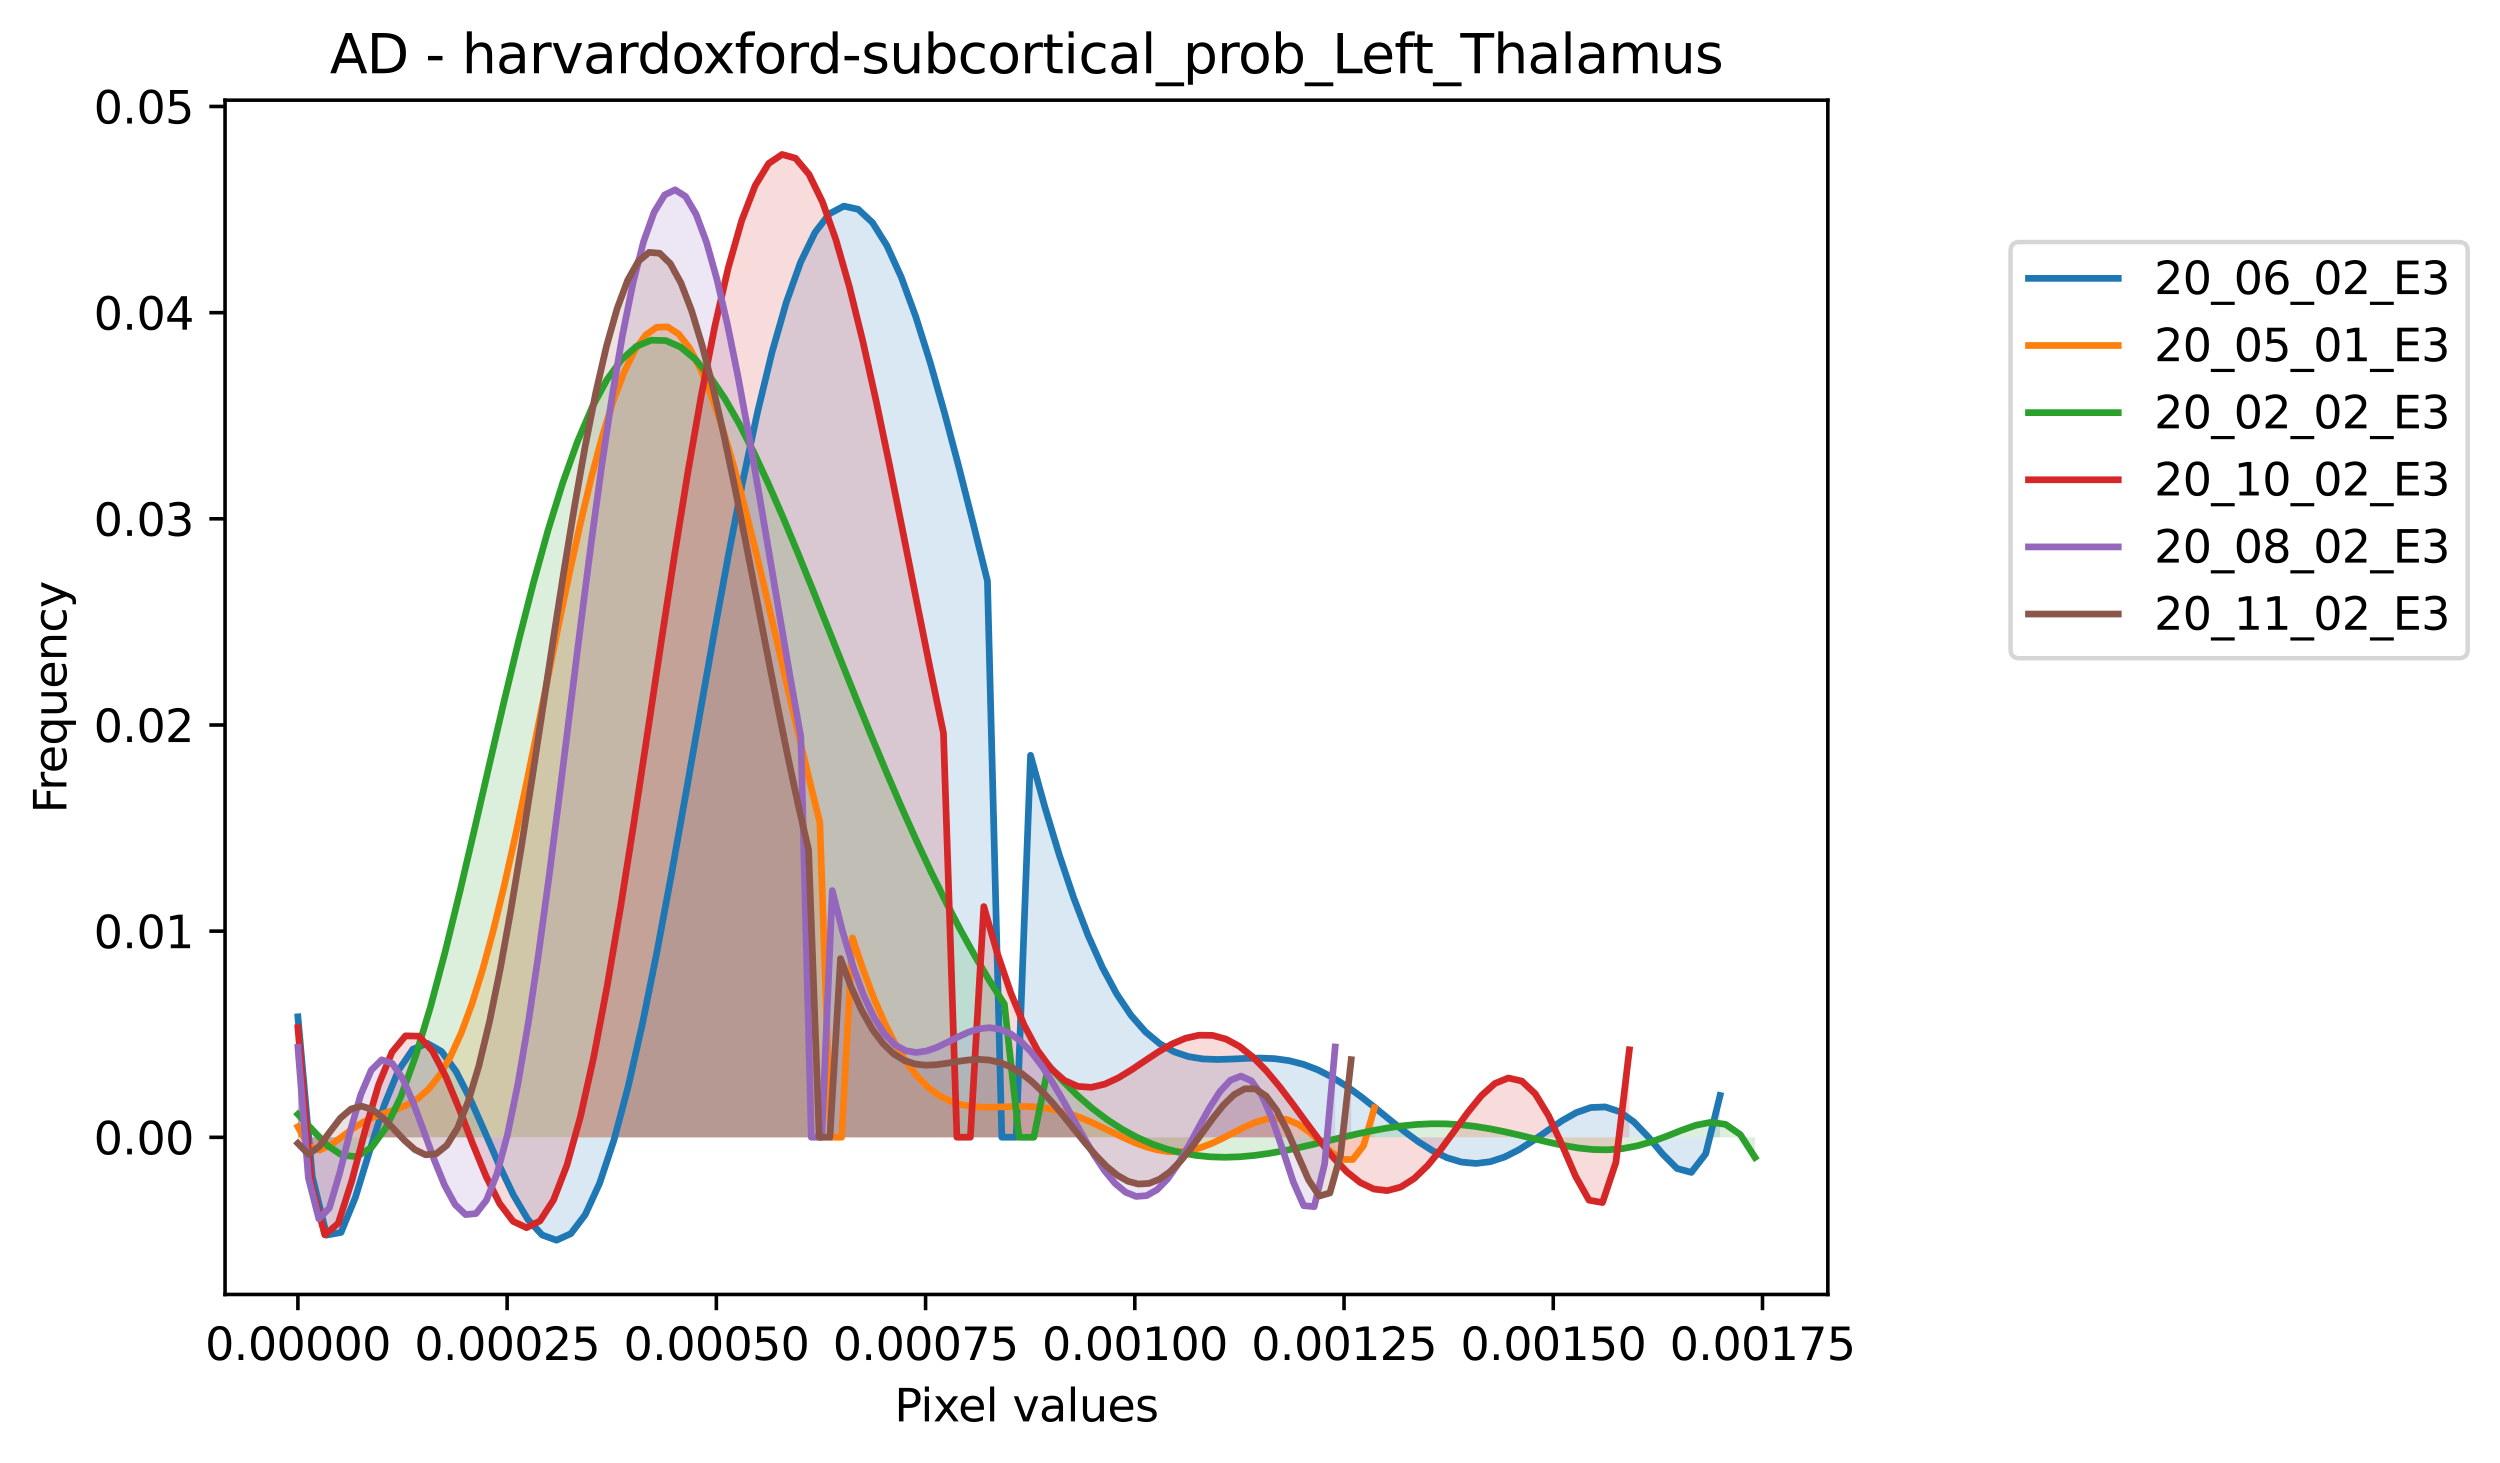 <?xml version="1.0" encoding="utf-8" standalone="no"?>
<!DOCTYPE svg PUBLIC "-//W3C//DTD SVG 1.1//EN"
  "http://www.w3.org/Graphics/SVG/1.1/DTD/svg11.dtd">
<svg xmlns:xlink="http://www.w3.org/1999/xlink" width="557.032pt" height="325.986pt" viewBox="0 0 557.032 325.986" xmlns="http://www.w3.org/2000/svg" version="1.1">
 <defs>
  <style type="text/css">*{stroke-linejoin: round; stroke-linecap: butt}</style>
 </defs>
 <g id="figure_1">
  <g id="patch_1">
   <path d="M 0 325.986 
L 557.032 325.986 
L 557.032 0 
L 0 0 
z
" style="fill: #ffffff"/>
  </g>
  <g id="axes_1">
   <g id="patch_2">
    <path d="M 50.144 288.43 
L 407.264 288.43 
L 407.264 22.318 
L 50.144 22.318 
z
" style="fill: #ffffff"/>
   </g>
   <g id="PolyCollection_1">
    <path d="M 66.376 226.555 
L 66.376 253.411 
L 69.577 253.411 
L 72.778 253.411 
L 75.979 253.411 
L 79.18 253.411 
L 82.38 253.411 
L 85.581 253.411 
L 88.782 253.411 
L 91.983 253.411 
L 95.184 253.411 
L 98.384 253.411 
L 101.585 253.411 
L 104.786 253.411 
L 107.987 253.411 
L 111.188 253.411 
L 114.388 253.411 
L 117.589 253.411 
L 120.79 253.411 
L 123.991 253.411 
L 127.192 253.411 
L 130.392 253.411 
L 133.593 253.411 
L 136.794 253.411 
L 139.995 253.411 
L 143.196 253.411 
L 146.396 253.411 
L 149.597 253.411 
L 152.798 253.411 
L 155.999 253.411 
L 159.2 253.411 
L 162.4 253.411 
L 165.601 253.411 
L 168.802 253.411 
L 172.003 253.411 
L 175.204 253.411 
L 178.404 253.411 
L 181.605 253.411 
L 184.806 253.411 
L 188.007 253.411 
L 191.208 253.411 
L 194.408 253.411 
L 197.609 253.411 
L 200.81 253.411 
L 204.011 253.411 
L 207.211 253.411 
L 210.412 253.411 
L 213.613 253.411 
L 216.814 253.411 
L 220.015 253.411 
L 223.215 253.411 
L 226.416 253.411 
L 229.617 253.411 
L 232.818 253.411 
L 236.019 253.411 
L 239.219 253.411 
L 242.42 253.411 
L 245.621 253.411 
L 248.822 253.411 
L 252.023 253.411 
L 255.223 253.411 
L 258.424 253.411 
L 261.625 253.411 
L 264.826 253.411 
L 268.027 253.411 
L 271.227 253.411 
L 274.428 253.411 
L 277.629 253.411 
L 280.83 253.411 
L 284.031 253.411 
L 287.231 253.411 
L 290.432 253.411 
L 293.633 253.411 
L 296.834 253.411 
L 300.035 253.411 
L 303.235 253.411 
L 306.436 253.411 
L 309.637 253.411 
L 312.838 253.411 
L 316.039 253.411 
L 319.239 253.411 
L 322.44 253.411 
L 325.641 253.411 
L 328.842 253.411 
L 332.043 253.411 
L 335.243 253.411 
L 338.444 253.411 
L 341.645 253.411 
L 344.846 253.411 
L 348.046 253.411 
L 351.247 253.411 
L 354.448 253.411 
L 357.649 253.411 
L 360.85 253.411 
L 364.05 253.411 
L 367.251 253.411 
L 370.452 253.411 
L 373.653 253.411 
L 376.854 253.411 
L 380.054 253.411 
L 383.255 253.411 
L 383.255 244.089 
L 383.255 244.089 
L 380.054 257.076 
L 376.854 261.225 
L 373.653 260.357 
L 370.452 257.134 
L 367.251 253.317 
L 364.05 249.981 
L 360.85 247.688 
L 357.649 246.636 
L 354.448 246.772 
L 351.247 247.891 
L 348.046 249.701 
L 344.846 251.884 
L 341.645 254.133 
L 338.444 256.176 
L 335.243 257.797 
L 332.043 258.845 
L 328.842 259.231 
L 325.641 258.929 
L 322.44 257.967 
L 319.239 256.421 
L 316.039 254.399 
L 312.838 252.034 
L 309.637 249.472 
L 306.436 246.86 
L 303.235 244.336 
L 300.035 242.02 
L 296.834 240.011 
L 293.633 238.375 
L 290.432 237.147 
L 287.231 236.329 
L 284.031 235.884 
L 280.83 235.747 
L 277.629 235.818 
L 274.428 235.973 
L 271.227 236.068 
L 268.027 235.943 
L 264.826 235.429 
L 261.625 234.358 
L 258.424 232.566 
L 255.223 229.905 
L 252.023 226.243 
L 248.822 221.477 
L 245.621 215.534 
L 242.42 208.377 
L 239.219 200.009 
L 236.019 190.474 
L 232.818 179.86 
L 229.617 168.297 
L 226.416 253.385 
L 223.215 253.385 
L 220.015 129.433 
L 216.814 116.559 
L 213.613 103.932 
L 210.412 91.843 
L 207.211 80.588 
L 204.011 70.462 
L 200.81 61.751 
L 197.609 54.721 
L 194.408 49.611 
L 191.208 46.628 
L 188.007 45.93 
L 184.806 47.629 
L 181.605 51.779 
L 178.404 58.372 
L 175.204 67.336 
L 172.003 78.533 
L 168.802 91.758 
L 165.601 106.741 
L 162.4 123.153 
L 159.2 140.613 
L 155.999 158.694 
L 152.798 176.938 
L 149.597 194.864 
L 146.396 211.99 
L 143.196 227.846 
L 139.995 241.992 
L 136.794 254.039 
L 133.593 263.67 
L 130.392 270.655 
L 127.192 274.876 
L 123.991 276.334 
L 120.79 275.171 
L 117.589 271.671 
L 114.388 266.266 
L 111.188 259.526 
L 107.987 252.147 
L 104.786 244.918 
L 101.585 238.685 
L 98.384 234.283 
L 95.184 232.463 
L 91.983 233.783 
L 88.782 238.485 
L 85.581 246.323 
L 82.38 256.378 
L 79.18 266.815 
L 75.979 274.605 
L 72.778 275.195 
L 69.577 262.119 
L 66.376 226.555 
z
" clip-path="url(#pecafb2574d)" style="fill: #1f77b4; fill-opacity: 0.167"/>
   </g>
   <g id="PolyCollection_2">
    <path d="M 66.376 251.056 
L 66.376 253.411 
L 68.799 253.411 
L 71.222 253.411 
L 73.645 253.411 
L 76.068 253.411 
L 78.491 253.411 
L 80.914 253.411 
L 83.337 253.411 
L 85.76 253.411 
L 88.183 253.411 
L 90.606 253.411 
L 93.029 253.411 
L 95.451 253.411 
L 97.874 253.411 
L 100.297 253.411 
L 102.72 253.411 
L 105.143 253.411 
L 107.566 253.411 
L 109.989 253.411 
L 112.412 253.411 
L 114.835 253.411 
L 117.258 253.411 
L 119.681 253.411 
L 122.104 253.411 
L 124.526 253.411 
L 126.949 253.411 
L 129.372 253.411 
L 131.795 253.411 
L 134.218 253.411 
L 136.641 253.411 
L 139.064 253.411 
L 141.487 253.411 
L 143.91 253.411 
L 146.333 253.411 
L 148.756 253.411 
L 151.179 253.411 
L 153.601 253.411 
L 156.024 253.411 
L 158.447 253.411 
L 160.87 253.411 
L 163.293 253.411 
L 165.716 253.411 
L 168.139 253.411 
L 170.562 253.411 
L 172.985 253.411 
L 175.408 253.411 
L 177.831 253.411 
L 180.254 253.411 
L 182.676 253.411 
L 185.099 253.411 
L 187.522 253.411 
L 189.945 253.411 
L 192.368 253.411 
L 194.791 253.411 
L 197.214 253.411 
L 199.637 253.411 
L 202.06 253.411 
L 204.483 253.411 
L 206.906 253.411 
L 209.329 253.411 
L 211.751 253.411 
L 214.174 253.411 
L 216.597 253.411 
L 219.02 253.411 
L 221.443 253.411 
L 223.866 253.411 
L 226.289 253.411 
L 228.712 253.411 
L 231.135 253.411 
L 233.558 253.411 
L 235.981 253.411 
L 238.403 253.411 
L 240.826 253.411 
L 243.249 253.411 
L 245.672 253.411 
L 248.095 253.411 
L 250.518 253.411 
L 252.941 253.411 
L 255.364 253.411 
L 257.787 253.411 
L 260.21 253.411 
L 262.633 253.411 
L 265.056 253.411 
L 267.478 253.411 
L 269.901 253.411 
L 272.324 253.411 
L 274.747 253.411 
L 277.17 253.411 
L 279.593 253.411 
L 282.016 253.411 
L 284.439 253.411 
L 286.862 253.411 
L 289.285 253.411 
L 291.708 253.411 
L 294.131 253.411 
L 296.553 253.411 
L 298.976 253.411 
L 301.399 253.411 
L 303.822 253.411 
L 306.245 253.411 
L 306.245 246.844 
L 306.245 246.844 
L 303.822 255.256 
L 301.399 258.368 
L 298.976 258.319 
L 296.553 256.641 
L 294.131 254.38 
L 291.708 252.208 
L 289.285 250.514 
L 286.862 249.473 
L 284.439 249.117 
L 282.016 249.375 
L 279.593 250.12 
L 277.17 251.193 
L 274.747 252.431 
L 272.324 253.682 
L 269.901 254.814 
L 267.478 255.726 
L 265.056 256.345 
L 262.633 256.632 
L 260.21 256.577 
L 257.787 256.197 
L 255.364 255.531 
L 252.941 254.632 
L 250.518 253.568 
L 248.095 252.41 
L 245.672 251.229 
L 243.249 250.093 
L 240.826 249.06 
L 238.403 248.178 
L 235.981 247.478 
L 233.558 246.974 
L 231.135 246.664 
L 228.712 246.527 
L 226.289 246.523 
L 223.866 246.599 
L 221.443 246.685 
L 219.02 246.699 
L 216.597 246.549 
L 214.174 246.14 
L 211.751 245.372 
L 209.329 244.145 
L 206.906 242.365 
L 204.483 239.946 
L 202.06 236.814 
L 199.637 232.907 
L 197.214 228.183 
L 194.791 222.618 
L 192.368 216.209 
L 189.945 208.979 
L 187.522 253.392 
L 185.099 253.391 
L 182.676 183.247 
L 180.254 173.455 
L 177.831 163.27 
L 175.408 152.84 
L 172.985 142.332 
L 170.562 131.922 
L 168.139 121.799 
L 165.716 112.152 
L 163.293 103.173 
L 160.87 95.049 
L 158.447 87.956 
L 156.024 82.058 
L 153.601 77.497 
L 151.179 74.395 
L 148.756 72.844 
L 146.333 72.907 
L 143.91 74.613 
L 141.487 77.954 
L 139.064 82.888 
L 136.641 89.331 
L 134.218 97.167 
L 131.795 106.242 
L 129.372 116.373 
L 126.949 127.346 
L 124.526 138.928 
L 122.104 150.868 
L 119.681 162.905 
L 117.258 174.78 
L 114.835 186.242 
L 112.412 197.054 
L 109.989 207.011 
L 107.566 215.94 
L 105.143 223.716 
L 102.72 230.265 
L 100.297 235.572 
L 97.874 239.684 
L 95.451 242.71 
L 93.029 244.819 
L 90.606 246.229 
L 88.183 247.197 
L 85.76 247.992 
L 83.337 248.868 
L 80.914 250.025 
L 78.491 251.556 
L 76.068 253.381 
L 73.645 255.169 
L 71.222 256.242 
L 68.799 255.454 
L 66.376 251.056 
z
" clip-path="url(#pecafb2574d)" style="fill: #ff7f0e; fill-opacity: 0.167"/>
   </g>
   <g id="PolyCollection_3">
    <path d="M 66.376 248.27 
L 66.376 253.411 
L 69.656 253.411 
L 72.935 253.411 
L 76.214 253.411 
L 79.494 253.411 
L 82.773 253.411 
L 86.053 253.411 
L 89.332 253.411 
L 92.611 253.411 
L 95.891 253.411 
L 99.17 253.411 
L 102.449 253.411 
L 105.729 253.411 
L 109.008 253.411 
L 112.287 253.411 
L 115.567 253.411 
L 118.846 253.411 
L 122.125 253.411 
L 125.405 253.411 
L 128.684 253.411 
L 131.963 253.411 
L 135.243 253.411 
L 138.522 253.411 
L 141.801 253.411 
L 145.081 253.411 
L 148.36 253.411 
L 151.639 253.411 
L 154.919 253.411 
L 158.198 253.411 
L 161.477 253.411 
L 164.757 253.411 
L 168.036 253.411 
L 171.315 253.411 
L 174.595 253.411 
L 177.874 253.411 
L 181.153 253.411 
L 184.433 253.411 
L 187.712 253.411 
L 190.991 253.411 
L 194.271 253.411 
L 197.55 253.411 
L 200.829 253.411 
L 204.109 253.411 
L 207.388 253.411 
L 210.667 253.411 
L 213.947 253.411 
L 217.226 253.411 
L 220.505 253.411 
L 223.785 253.411 
L 227.064 253.411 
L 230.343 253.411 
L 233.623 253.411 
L 236.902 253.411 
L 240.181 253.411 
L 243.461 253.411 
L 246.74 253.411 
L 250.019 253.411 
L 253.299 253.411 
L 256.578 253.411 
L 259.857 253.411 
L 263.137 253.411 
L 266.416 253.411 
L 269.695 253.411 
L 272.975 253.411 
L 276.254 253.411 
L 279.534 253.411 
L 282.813 253.411 
L 286.092 253.411 
L 289.372 253.411 
L 292.651 253.411 
L 295.93 253.411 
L 299.21 253.411 
L 302.489 253.411 
L 305.768 253.411 
L 309.048 253.411 
L 312.327 253.411 
L 315.606 253.411 
L 318.886 253.411 
L 322.165 253.411 
L 325.444 253.411 
L 328.724 253.411 
L 332.003 253.411 
L 335.282 253.411 
L 338.562 253.411 
L 341.841 253.411 
L 345.12 253.411 
L 348.4 253.411 
L 351.679 253.411 
L 354.958 253.411 
L 358.238 253.411 
L 361.517 253.411 
L 364.796 253.411 
L 368.076 253.411 
L 371.355 253.411 
L 374.634 253.411 
L 377.914 253.411 
L 381.193 253.411 
L 384.472 253.411 
L 387.752 253.411 
L 391.031 253.411 
L 391.031 257.887 
L 391.031 257.887 
L 387.752 252.785 
L 384.472 250.513 
L 381.193 250.069 
L 377.914 250.7 
L 374.634 251.859 
L 371.355 253.166 
L 368.076 254.368 
L 364.796 255.313 
L 361.517 255.927 
L 358.238 256.193 
L 354.958 256.13 
L 351.679 255.788 
L 348.4 255.227 
L 345.12 254.517 
L 341.841 253.729 
L 338.562 252.927 
L 335.282 252.171 
L 332.003 251.508 
L 328.724 250.976 
L 325.444 250.603 
L 322.165 250.404 
L 318.886 250.386 
L 315.606 250.545 
L 312.327 250.869 
L 309.048 251.341 
L 305.768 251.936 
L 302.489 252.627 
L 299.21 253.384 
L 295.93 254.173 
L 292.651 254.961 
L 289.372 255.715 
L 286.092 256.401 
L 282.813 256.987 
L 279.534 257.444 
L 276.254 257.742 
L 272.975 257.856 
L 269.695 257.759 
L 266.416 257.431 
L 263.137 256.849 
L 259.857 255.993 
L 256.578 254.847 
L 253.299 253.393 
L 250.019 251.615 
L 246.74 249.499 
L 243.461 247.03 
L 240.181 244.196 
L 236.902 240.985 
L 233.623 237.387 
L 230.343 253.402 
L 227.064 253.402 
L 223.785 223.716 
L 220.505 218.558 
L 217.226 213.015 
L 213.947 207.09 
L 210.667 200.788 
L 207.388 194.123 
L 204.109 187.111 
L 200.829 179.777 
L 197.55 172.156 
L 194.271 164.288 
L 190.991 156.226 
L 187.712 148.033 
L 184.433 139.782 
L 181.153 131.556 
L 177.874 123.453 
L 174.595 115.578 
L 171.315 108.045 
L 168.036 100.98 
L 164.757 94.513 
L 161.477 88.779 
L 158.198 83.915 
L 154.919 80.059 
L 151.639 77.34 
L 148.36 75.883 
L 145.081 75.799 
L 141.801 77.18 
L 138.522 80.097 
L 135.243 84.596 
L 131.963 90.689 
L 128.684 98.351 
L 125.405 107.52 
L 122.125 118.085 
L 118.846 129.892 
L 115.567 142.736 
L 112.287 156.364 
L 109.008 170.477 
L 105.729 184.731 
L 102.449 198.748 
L 99.17 212.125 
L 95.891 224.445 
L 92.611 235.301 
L 89.332 244.317 
L 86.053 251.177 
L 82.773 255.665 
L 79.494 257.707 
L 76.214 257.429 
L 72.935 255.213 
L 69.656 251.78 
L 66.376 248.27 
z
" clip-path="url(#pecafb2574d)" style="fill: #2ca02c; fill-opacity: 0.167"/>
   </g>
   <g id="PolyCollection_4">
    <path d="M 66.376 228.97 
L 66.376 253.411 
L 69.373 253.411 
L 72.37 253.411 
L 75.366 253.411 
L 78.363 253.411 
L 81.36 253.411 
L 84.356 253.411 
L 87.353 253.411 
L 90.35 253.411 
L 93.346 253.411 
L 96.343 253.411 
L 99.34 253.411 
L 102.336 253.411 
L 105.333 253.411 
L 108.33 253.411 
L 111.326 253.411 
L 114.323 253.411 
L 117.32 253.411 
L 120.316 253.411 
L 123.313 253.411 
L 126.31 253.411 
L 129.306 253.411 
L 132.303 253.411 
L 135.3 253.411 
L 138.296 253.411 
L 141.293 253.411 
L 144.29 253.411 
L 147.286 253.411 
L 150.283 253.411 
L 153.279 253.411 
L 156.276 253.411 
L 159.273 253.411 
L 162.269 253.411 
L 165.266 253.411 
L 168.263 253.411 
L 171.259 253.411 
L 174.256 253.411 
L 177.253 253.411 
L 180.249 253.411 
L 183.246 253.411 
L 186.243 253.411 
L 189.239 253.411 
L 192.236 253.411 
L 195.233 253.411 
L 198.229 253.411 
L 201.226 253.411 
L 204.223 253.411 
L 207.219 253.411 
L 210.216 253.411 
L 213.213 253.411 
L 216.209 253.411 
L 219.206 253.411 
L 222.203 253.411 
L 225.199 253.411 
L 228.196 253.411 
L 231.193 253.411 
L 234.189 253.411 
L 237.186 253.411 
L 240.182 253.411 
L 243.179 253.411 
L 246.176 253.411 
L 249.172 253.411 
L 252.169 253.411 
L 255.166 253.411 
L 258.162 253.411 
L 261.159 253.411 
L 264.156 253.411 
L 267.152 253.411 
L 270.149 253.411 
L 273.146 253.411 
L 276.142 253.411 
L 279.139 253.411 
L 282.136 253.411 
L 285.132 253.411 
L 288.129 253.411 
L 291.126 253.411 
L 294.122 253.411 
L 297.119 253.411 
L 300.116 253.411 
L 303.112 253.411 
L 306.109 253.411 
L 309.106 253.411 
L 312.102 253.411 
L 315.099 253.411 
L 318.095 253.411 
L 321.092 253.411 
L 324.089 253.411 
L 327.085 253.411 
L 330.082 253.411 
L 333.079 253.411 
L 336.075 253.411 
L 339.072 253.411 
L 342.069 253.411 
L 345.065 253.411 
L 348.062 253.411 
L 351.059 253.411 
L 354.055 253.411 
L 357.052 253.411 
L 360.049 253.411 
L 363.045 253.411 
L 363.045 233.907 
L 363.045 233.907 
L 360.049 258.972 
L 357.052 267.946 
L 354.055 267.419 
L 351.059 262.087 
L 348.062 255.147 
L 345.065 248.635 
L 342.069 243.707 
L 339.072 240.873 
L 336.075 240.19 
L 333.079 241.412 
L 330.082 244.117 
L 327.085 247.798 
L 324.089 251.934 
L 321.092 256.039 
L 318.095 259.7 
L 315.099 262.593 
L 312.102 264.496 
L 309.106 265.288 
L 306.109 264.94 
L 303.112 263.511 
L 300.116 261.126 
L 297.119 257.966 
L 294.122 254.25 
L 291.126 250.215 
L 288.129 246.104 
L 285.132 242.148 
L 282.136 238.557 
L 279.139 235.507 
L 276.142 233.13 
L 273.146 231.514 
L 270.149 230.694 
L 267.152 230.655 
L 264.156 231.33 
L 261.159 232.607 
L 258.162 234.331 
L 255.166 236.312 
L 252.169 238.334 
L 249.172 240.162 
L 246.176 241.553 
L 243.179 242.265 
L 240.182 242.066 
L 237.186 240.745 
L 234.189 238.121 
L 231.193 234.047 
L 228.196 228.424 
L 225.199 221.197 
L 222.203 212.369 
L 219.206 201.996 
L 216.209 253.384 
L 213.213 253.384 
L 210.216 163.332 
L 207.219 148.856 
L 204.223 133.887 
L 201.226 118.751 
L 198.229 103.805 
L 195.233 89.421 
L 192.236 75.977 
L 189.239 63.851 
L 186.243 53.402 
L 183.246 44.965 
L 180.249 38.833 
L 177.253 35.254 
L 174.256 34.414 
L 171.259 36.431 
L 168.263 41.348 
L 165.266 49.126 
L 162.269 59.644 
L 159.273 72.695 
L 156.276 87.988 
L 153.279 105.155 
L 150.283 123.757 
L 147.286 143.297 
L 144.29 163.23 
L 141.293 182.983 
L 138.296 201.976 
L 135.3 219.639 
L 132.303 235.439 
L 129.306 248.904 
L 126.31 259.651 
L 123.313 267.407 
L 120.316 272.033 
L 117.32 273.546 
L 114.323 272.134 
L 111.326 268.161 
L 108.33 262.173 
L 105.333 254.881 
L 102.336 247.14 
L 99.34 239.904 
L 96.343 234.166 
L 93.346 230.871 
L 90.35 230.797 
L 87.353 234.413 
L 84.356 241.691 
L 81.36 251.874 
L 78.363 263.201 
L 75.366 272.571 
L 72.37 275.144 
L 69.373 263.876 
L 66.376 228.97 
z
" clip-path="url(#pecafb2574d)" style="fill: #d62728; fill-opacity: 0.167"/>
   </g>
   <g id="PolyCollection_5">
    <path d="M 66.376 233.343 
L 66.376 253.411 
L 68.711 253.411 
L 71.046 253.411 
L 73.38 253.411 
L 75.715 253.411 
L 78.049 253.411 
L 80.384 253.411 
L 82.718 253.411 
L 85.053 253.411 
L 87.387 253.411 
L 89.722 253.411 
L 92.056 253.411 
L 94.391 253.411 
L 96.725 253.411 
L 99.06 253.411 
L 101.394 253.411 
L 103.729 253.411 
L 106.063 253.411 
L 108.398 253.411 
L 110.732 253.411 
L 113.067 253.411 
L 115.401 253.411 
L 117.736 253.411 
L 120.07 253.411 
L 122.405 253.411 
L 124.739 253.411 
L 127.074 253.411 
L 129.408 253.411 
L 131.743 253.411 
L 134.077 253.411 
L 136.412 253.411 
L 138.747 253.411 
L 141.081 253.411 
L 143.416 253.411 
L 145.75 253.411 
L 148.085 253.411 
L 150.419 253.411 
L 152.754 253.411 
L 155.088 253.411 
L 157.423 253.411 
L 159.757 253.411 
L 162.092 253.411 
L 164.426 253.411 
L 166.761 253.411 
L 169.095 253.411 
L 171.43 253.411 
L 173.764 253.411 
L 176.099 253.411 
L 178.433 253.411 
L 180.768 253.411 
L 183.102 253.411 
L 185.437 253.411 
L 187.771 253.411 
L 190.106 253.411 
L 192.44 253.411 
L 194.775 253.411 
L 197.109 253.411 
L 199.444 253.411 
L 201.779 253.411 
L 204.113 253.411 
L 206.448 253.411 
L 208.782 253.411 
L 211.117 253.411 
L 213.451 253.411 
L 215.786 253.411 
L 218.12 253.411 
L 220.455 253.411 
L 222.789 253.411 
L 225.124 253.411 
L 227.458 253.411 
L 229.793 253.411 
L 232.127 253.411 
L 234.462 253.411 
L 236.796 253.411 
L 239.131 253.411 
L 241.465 253.411 
L 243.8 253.411 
L 246.134 253.411 
L 248.469 253.411 
L 250.803 253.411 
L 253.138 253.411 
L 255.472 253.411 
L 257.807 253.411 
L 260.141 253.411 
L 262.476 253.411 
L 264.811 253.411 
L 267.145 253.411 
L 269.48 253.411 
L 271.814 253.411 
L 274.149 253.411 
L 276.483 253.411 
L 278.818 253.411 
L 281.152 253.411 
L 283.487 253.411 
L 285.821 253.411 
L 288.156 253.411 
L 290.49 253.411 
L 292.825 253.411 
L 295.159 253.411 
L 297.494 253.411 
L 297.494 233.286 
L 297.494 233.286 
L 295.159 259.275 
L 292.825 268.861 
L 290.49 268.639 
L 288.156 263.344 
L 285.821 256.229 
L 283.487 249.397 
L 281.152 244.071 
L 278.818 240.824 
L 276.483 239.765 
L 274.149 240.694 
L 271.814 243.218 
L 269.48 246.848 
L 267.145 251.067 
L 264.811 255.387 
L 262.476 259.379 
L 260.141 262.698 
L 257.807 265.093 
L 255.472 266.409 
L 253.138 266.588 
L 250.803 265.652 
L 248.469 263.696 
L 246.134 260.872 
L 243.8 257.373 
L 241.465 253.418 
L 239.131 249.237 
L 236.796 245.054 
L 234.462 241.078 
L 232.127 237.49 
L 229.793 234.438 
L 227.458 232.026 
L 225.124 230.312 
L 222.789 229.308 
L 220.455 228.978 
L 218.12 229.243 
L 215.786 229.981 
L 213.451 231.036 
L 211.117 232.226 
L 208.782 233.345 
L 206.448 234.178 
L 204.113 234.506 
L 201.779 234.116 
L 199.444 232.811 
L 197.109 230.415 
L 194.775 226.785 
L 192.44 221.812 
L 190.106 215.433 
L 187.771 207.631 
L 185.437 198.437 
L 183.102 253.384 
L 180.768 253.384 
L 178.433 164.169 
L 176.099 151.096 
L 173.764 137.488 
L 171.43 123.636 
L 169.095 109.855 
L 166.761 96.483 
L 164.426 83.868 
L 162.092 72.358 
L 159.757 62.291 
L 157.423 53.987 
L 155.088 47.73 
L 152.754 43.767 
L 150.419 42.291 
L 148.085 43.435 
L 145.75 47.265 
L 143.416 53.775 
L 141.081 62.879 
L 138.747 74.416 
L 136.412 88.146 
L 134.077 103.753 
L 131.743 120.855 
L 129.408 139.011 
L 127.074 157.733 
L 124.739 176.499 
L 122.405 194.773 
L 120.07 212.023 
L 117.736 227.745 
L 115.401 241.479 
L 113.067 252.841 
L 110.732 261.54 
L 108.398 267.404 
L 106.063 270.395 
L 103.729 270.629 
L 101.394 268.383 
L 99.06 264.097 
L 96.725 258.37 
L 94.391 251.936 
L 92.056 245.632 
L 89.722 240.344 
L 87.387 236.935 
L 85.053 236.14 
L 82.718 238.444 
L 80.384 243.915 
L 78.049 251.998 
L 75.715 261.277 
L 73.38 269.169 
L 71.046 271.573 
L 68.711 262.452 
L 66.376 233.343 
z
" clip-path="url(#pecafb2574d)" style="fill: #9467bd; fill-opacity: 0.167"/>
   </g>
   <g id="PolyCollection_6">
    <path d="M 66.376 254.755 
L 66.376 253.411 
L 68.747 253.411 
L 71.118 253.411 
L 73.488 253.411 
L 75.859 253.411 
L 78.229 253.411 
L 80.6 253.411 
L 82.971 253.411 
L 85.341 253.411 
L 87.712 253.411 
L 90.082 253.411 
L 92.453 253.411 
L 94.823 253.411 
L 97.194 253.411 
L 99.565 253.411 
L 101.935 253.411 
L 104.306 253.411 
L 106.676 253.411 
L 109.047 253.411 
L 111.418 253.411 
L 113.788 253.411 
L 116.159 253.411 
L 118.529 253.411 
L 120.9 253.411 
L 123.27 253.411 
L 125.641 253.411 
L 128.012 253.411 
L 130.382 253.411 
L 132.753 253.411 
L 135.123 253.411 
L 137.494 253.411 
L 139.865 253.411 
L 142.235 253.411 
L 144.606 253.411 
L 146.976 253.411 
L 149.347 253.411 
L 151.717 253.411 
L 154.088 253.411 
L 156.459 253.411 
L 158.829 253.411 
L 161.2 253.411 
L 163.57 253.411 
L 165.941 253.411 
L 168.312 253.411 
L 170.682 253.411 
L 173.053 253.411 
L 175.423 253.411 
L 177.794 253.411 
L 180.165 253.411 
L 182.535 253.411 
L 184.906 253.411 
L 187.276 253.411 
L 189.647 253.411 
L 192.017 253.411 
L 194.388 253.411 
L 196.759 253.411 
L 199.129 253.411 
L 201.5 253.411 
L 203.87 253.411 
L 206.241 253.411 
L 208.612 253.411 
L 210.982 253.411 
L 213.353 253.411 
L 215.723 253.411 
L 218.094 253.411 
L 220.464 253.411 
L 222.835 253.411 
L 225.206 253.411 
L 227.576 253.411 
L 229.947 253.411 
L 232.317 253.411 
L 234.688 253.411 
L 237.059 253.411 
L 239.429 253.411 
L 241.8 253.411 
L 244.17 253.411 
L 246.541 253.411 
L 248.911 253.411 
L 251.282 253.411 
L 253.653 253.411 
L 256.023 253.411 
L 258.394 253.411 
L 260.764 253.411 
L 263.135 253.411 
L 265.506 253.411 
L 267.876 253.411 
L 270.247 253.411 
L 272.617 253.411 
L 274.988 253.411 
L 277.358 253.411 
L 279.729 253.411 
L 282.1 253.411 
L 284.47 253.411 
L 286.841 253.411 
L 289.211 253.411 
L 291.582 253.411 
L 293.953 253.411 
L 296.323 253.411 
L 298.694 253.411 
L 301.064 253.411 
L 301.064 236.103 
L 301.064 236.103 
L 298.694 257.285 
L 296.323 265.804 
L 293.953 266.502 
L 291.582 262.916 
L 289.211 257.535 
L 286.841 252.021 
L 284.47 247.397 
L 282.1 244.201 
L 279.729 242.619 
L 277.358 242.587 
L 274.988 243.883 
L 272.617 246.191 
L 270.247 249.156 
L 267.876 252.423 
L 265.506 255.662 
L 263.135 258.597 
L 260.764 261.004 
L 258.394 262.73 
L 256.023 263.68 
L 253.653 263.825 
L 251.282 263.187 
L 248.911 261.835 
L 246.541 259.875 
L 244.17 257.439 
L 241.8 254.673 
L 239.429 251.732 
L 237.059 248.766 
L 234.688 245.915 
L 232.317 243.3 
L 229.947 241.02 
L 227.576 239.146 
L 225.206 237.717 
L 222.835 236.744 
L 220.464 236.202 
L 218.094 236.04 
L 215.723 236.176 
L 213.353 236.506 
L 210.982 236.905 
L 208.612 237.233 
L 206.241 237.34 
L 203.87 237.071 
L 201.5 236.277 
L 199.129 234.811 
L 196.759 232.544 
L 194.388 229.364 
L 192.017 225.182 
L 189.647 219.936 
L 187.276 213.596 
L 184.906 253.389 
L 182.535 253.388 
L 180.165 189.384 
L 177.794 179.087 
L 175.423 168 
L 173.053 156.297 
L 170.682 144.184 
L 168.312 131.894 
L 165.941 119.678 
L 163.57 107.805 
L 161.2 96.548 
L 158.829 86.184 
L 156.459 76.98 
L 154.088 69.189 
L 151.717 63.039 
L 149.347 58.73 
L 146.976 56.422 
L 144.606 56.232 
L 142.235 58.227 
L 139.865 62.42 
L 137.494 68.767 
L 135.123 77.167 
L 132.753 87.459 
L 130.382 99.428 
L 128.012 112.804 
L 125.641 127.276 
L 123.27 142.49 
L 120.9 158.067 
L 118.529 173.611 
L 116.159 188.72 
L 113.788 203.009 
L 111.418 216.115 
L 109.047 227.72 
L 106.676 237.567 
L 104.306 245.472 
L 101.935 251.34 
L 99.565 255.175 
L 97.194 257.09 
L 94.823 257.308 
L 92.453 256.157 
L 90.082 254.061 
L 87.712 251.517 
L 85.341 249.063 
L 82.971 247.227 
L 80.6 246.467 
L 78.229 247.085 
L 75.859 249.118 
L 73.488 252.212 
L 71.118 255.455 
L 68.747 257.185 
L 66.376 254.755 
z
" clip-path="url(#pecafb2574d)" style="fill: #8c564b; fill-opacity: 0.167"/>
   </g>
   <g id="matplotlib.axis_1">
    <g id="xtick_1">
     <g id="line2d_1">
      <defs>
       <path id="m545f327276" d="M 0 0 
L 0 3.5 
" style="stroke: #000000; stroke-width: 0.8"/>
      </defs>
      <g>
       <use xlink:href="#m545f327276" x="66.376" y="288.43" style="stroke: #000000; stroke-width: 0.8"/>
      </g>
     </g>
     <g id="text_1">
      <!-- 0.00000 -->
      <g transform="translate(45.7 303.029) scale(0.1 -0.1)">
       <defs>
        <path id="DejaVuSans-30" d="M 2034 4250 
Q 1547 4250 1301 3770 
Q 1056 3291 1056 2328 
Q 1056 1369 1301 889 
Q 1547 409 2034 409 
Q 2525 409 2770 889 
Q 3016 1369 3016 2328 
Q 3016 3291 2770 3770 
Q 2525 4250 2034 4250 
z
M 2034 4750 
Q 2819 4750 3233 4129 
Q 3647 3509 3647 2328 
Q 3647 1150 3233 529 
Q 2819 -91 2034 -91 
Q 1250 -91 836 529 
Q 422 1150 422 2328 
Q 422 3509 836 4129 
Q 1250 4750 2034 4750 
z
" transform="scale(0.016)"/>
        <path id="DejaVuSans-2e" d="M 684 794 
L 1344 794 
L 1344 0 
L 684 0 
L 684 794 
z
" transform="scale(0.016)"/>
       </defs>
       <use xlink:href="#DejaVuSans-30"/>
       <use xlink:href="#DejaVuSans-2e" x="63.623"/>
       <use xlink:href="#DejaVuSans-30" x="95.41"/>
       <use xlink:href="#DejaVuSans-30" x="159.033"/>
       <use xlink:href="#DejaVuSans-30" x="222.656"/>
       <use xlink:href="#DejaVuSans-30" x="286.279"/>
       <use xlink:href="#DejaVuSans-30" x="349.902"/>
      </g>
     </g>
    </g>
    <g id="xtick_2">
     <g id="line2d_2">
      <g>
       <use xlink:href="#m545f327276" x="112.995" y="288.43" style="stroke: #000000; stroke-width: 0.8"/>
      </g>
     </g>
     <g id="text_2">
      <!-- 0.00025 -->
      <g transform="translate(92.318 303.029) scale(0.1 -0.1)">
       <defs>
        <path id="DejaVuSans-32" d="M 1228 531 
L 3431 531 
L 3431 0 
L 469 0 
L 469 531 
Q 828 903 1448 1529 
Q 2069 2156 2228 2338 
Q 2531 2678 2651 2914 
Q 2772 3150 2772 3378 
Q 2772 3750 2511 3984 
Q 2250 4219 1831 4219 
Q 1534 4219 1204 4116 
Q 875 4013 500 3803 
L 500 4441 
Q 881 4594 1212 4672 
Q 1544 4750 1819 4750 
Q 2544 4750 2975 4387 
Q 3406 4025 3406 3419 
Q 3406 3131 3298 2873 
Q 3191 2616 2906 2266 
Q 2828 2175 2409 1742 
Q 1991 1309 1228 531 
z
" transform="scale(0.016)"/>
        <path id="DejaVuSans-35" d="M 691 4666 
L 3169 4666 
L 3169 4134 
L 1269 4134 
L 1269 2991 
Q 1406 3038 1543 3061 
Q 1681 3084 1819 3084 
Q 2600 3084 3056 2656 
Q 3513 2228 3513 1497 
Q 3513 744 3044 326 
Q 2575 -91 1722 -91 
Q 1428 -91 1123 -41 
Q 819 9 494 109 
L 494 744 
Q 775 591 1075 516 
Q 1375 441 1709 441 
Q 2250 441 2565 725 
Q 2881 1009 2881 1497 
Q 2881 1984 2565 2268 
Q 2250 2553 1709 2553 
Q 1456 2553 1204 2497 
Q 953 2441 691 2322 
L 691 4666 
z
" transform="scale(0.016)"/>
       </defs>
       <use xlink:href="#DejaVuSans-30"/>
       <use xlink:href="#DejaVuSans-2e" x="63.623"/>
       <use xlink:href="#DejaVuSans-30" x="95.41"/>
       <use xlink:href="#DejaVuSans-30" x="159.033"/>
       <use xlink:href="#DejaVuSans-30" x="222.656"/>
       <use xlink:href="#DejaVuSans-32" x="286.279"/>
       <use xlink:href="#DejaVuSans-35" x="349.902"/>
      </g>
     </g>
    </g>
    <g id="xtick_3">
     <g id="line2d_3">
      <g>
       <use xlink:href="#m545f327276" x="159.613" y="288.43" style="stroke: #000000; stroke-width: 0.8"/>
      </g>
     </g>
     <g id="text_3">
      <!-- 0.00050 -->
      <g transform="translate(138.937 303.029) scale(0.1 -0.1)">
       <use xlink:href="#DejaVuSans-30"/>
       <use xlink:href="#DejaVuSans-2e" x="63.623"/>
       <use xlink:href="#DejaVuSans-30" x="95.41"/>
       <use xlink:href="#DejaVuSans-30" x="159.033"/>
       <use xlink:href="#DejaVuSans-30" x="222.656"/>
       <use xlink:href="#DejaVuSans-35" x="286.279"/>
       <use xlink:href="#DejaVuSans-30" x="349.902"/>
      </g>
     </g>
    </g>
    <g id="xtick_4">
     <g id="line2d_4">
      <g>
       <use xlink:href="#m545f327276" x="206.231" y="288.43" style="stroke: #000000; stroke-width: 0.8"/>
      </g>
     </g>
     <g id="text_4">
      <!-- 0.00075 -->
      <g transform="translate(185.555 303.029) scale(0.1 -0.1)">
       <defs>
        <path id="DejaVuSans-37" d="M 525 4666 
L 3525 4666 
L 3525 4397 
L 1831 0 
L 1172 0 
L 2766 4134 
L 525 4134 
L 525 4666 
z
" transform="scale(0.016)"/>
       </defs>
       <use xlink:href="#DejaVuSans-30"/>
       <use xlink:href="#DejaVuSans-2e" x="63.623"/>
       <use xlink:href="#DejaVuSans-30" x="95.41"/>
       <use xlink:href="#DejaVuSans-30" x="159.033"/>
       <use xlink:href="#DejaVuSans-30" x="222.656"/>
       <use xlink:href="#DejaVuSans-37" x="286.279"/>
       <use xlink:href="#DejaVuSans-35" x="349.902"/>
      </g>
     </g>
    </g>
    <g id="xtick_5">
     <g id="line2d_5">
      <g>
       <use xlink:href="#m545f327276" x="252.85" y="288.43" style="stroke: #000000; stroke-width: 0.8"/>
      </g>
     </g>
     <g id="text_5">
      <!-- 0.00100 -->
      <g transform="translate(232.173 303.029) scale(0.1 -0.1)">
       <defs>
        <path id="DejaVuSans-31" d="M 794 531 
L 1825 531 
L 1825 4091 
L 703 3866 
L 703 4441 
L 1819 4666 
L 2450 4666 
L 2450 531 
L 3481 531 
L 3481 0 
L 794 0 
L 794 531 
z
" transform="scale(0.016)"/>
       </defs>
       <use xlink:href="#DejaVuSans-30"/>
       <use xlink:href="#DejaVuSans-2e" x="63.623"/>
       <use xlink:href="#DejaVuSans-30" x="95.41"/>
       <use xlink:href="#DejaVuSans-30" x="159.033"/>
       <use xlink:href="#DejaVuSans-31" x="222.656"/>
       <use xlink:href="#DejaVuSans-30" x="286.279"/>
       <use xlink:href="#DejaVuSans-30" x="349.902"/>
      </g>
     </g>
    </g>
    <g id="xtick_6">
     <g id="line2d_6">
      <g>
       <use xlink:href="#m545f327276" x="299.468" y="288.43" style="stroke: #000000; stroke-width: 0.8"/>
      </g>
     </g>
     <g id="text_6">
      <!-- 0.00125 -->
      <g transform="translate(278.791 303.029) scale(0.1 -0.1)">
       <use xlink:href="#DejaVuSans-30"/>
       <use xlink:href="#DejaVuSans-2e" x="63.623"/>
       <use xlink:href="#DejaVuSans-30" x="95.41"/>
       <use xlink:href="#DejaVuSans-30" x="159.033"/>
       <use xlink:href="#DejaVuSans-31" x="222.656"/>
       <use xlink:href="#DejaVuSans-32" x="286.279"/>
       <use xlink:href="#DejaVuSans-35" x="349.902"/>
      </g>
     </g>
    </g>
    <g id="xtick_7">
     <g id="line2d_7">
      <g>
       <use xlink:href="#m545f327276" x="346.086" y="288.43" style="stroke: #000000; stroke-width: 0.8"/>
      </g>
     </g>
     <g id="text_7">
      <!-- 0.00150 -->
      <g transform="translate(325.41 303.029) scale(0.1 -0.1)">
       <use xlink:href="#DejaVuSans-30"/>
       <use xlink:href="#DejaVuSans-2e" x="63.623"/>
       <use xlink:href="#DejaVuSans-30" x="95.41"/>
       <use xlink:href="#DejaVuSans-30" x="159.033"/>
       <use xlink:href="#DejaVuSans-31" x="222.656"/>
       <use xlink:href="#DejaVuSans-35" x="286.279"/>
       <use xlink:href="#DejaVuSans-30" x="349.902"/>
      </g>
     </g>
    </g>
    <g id="xtick_8">
     <g id="line2d_8">
      <g>
       <use xlink:href="#m545f327276" x="392.705" y="288.43" style="stroke: #000000; stroke-width: 0.8"/>
      </g>
     </g>
     <g id="text_8">
      <!-- 0.00175 -->
      <g transform="translate(372.028 303.029) scale(0.1 -0.1)">
       <use xlink:href="#DejaVuSans-30"/>
       <use xlink:href="#DejaVuSans-2e" x="63.623"/>
       <use xlink:href="#DejaVuSans-30" x="95.41"/>
       <use xlink:href="#DejaVuSans-30" x="159.033"/>
       <use xlink:href="#DejaVuSans-31" x="222.656"/>
       <use xlink:href="#DejaVuSans-37" x="286.279"/>
       <use xlink:href="#DejaVuSans-35" x="349.902"/>
      </g>
     </g>
    </g>
    <g id="text_9">
     <!-- Pixel values -->
     <g transform="translate(199.292 316.707) scale(0.1 -0.1)">
      <defs>
       <path id="DejaVuSans-50" d="M 1259 4147 
L 1259 2394 
L 2053 2394 
Q 2494 2394 2734 2622 
Q 2975 2850 2975 3272 
Q 2975 3691 2734 3919 
Q 2494 4147 2053 4147 
L 1259 4147 
z
M 628 4666 
L 2053 4666 
Q 2838 4666 3239 4311 
Q 3641 3956 3641 3272 
Q 3641 2581 3239 2228 
Q 2838 1875 2053 1875 
L 1259 1875 
L 1259 0 
L 628 0 
L 628 4666 
z
" transform="scale(0.016)"/>
       <path id="DejaVuSans-69" d="M 603 3500 
L 1178 3500 
L 1178 0 
L 603 0 
L 603 3500 
z
M 603 4863 
L 1178 4863 
L 1178 4134 
L 603 4134 
L 603 4863 
z
" transform="scale(0.016)"/>
       <path id="DejaVuSans-78" d="M 3513 3500 
L 2247 1797 
L 3578 0 
L 2900 0 
L 1881 1375 
L 863 0 
L 184 0 
L 1544 1831 
L 300 3500 
L 978 3500 
L 1906 2253 
L 2834 3500 
L 3513 3500 
z
" transform="scale(0.016)"/>
       <path id="DejaVuSans-65" d="M 3597 1894 
L 3597 1613 
L 953 1613 
Q 991 1019 1311 708 
Q 1631 397 2203 397 
Q 2534 397 2845 478 
Q 3156 559 3463 722 
L 3463 178 
Q 3153 47 2828 -22 
Q 2503 -91 2169 -91 
Q 1331 -91 842 396 
Q 353 884 353 1716 
Q 353 2575 817 3079 
Q 1281 3584 2069 3584 
Q 2775 3584 3186 3129 
Q 3597 2675 3597 1894 
z
M 3022 2063 
Q 3016 2534 2758 2815 
Q 2500 3097 2075 3097 
Q 1594 3097 1305 2825 
Q 1016 2553 972 2059 
L 3022 2063 
z
" transform="scale(0.016)"/>
       <path id="DejaVuSans-6c" d="M 603 4863 
L 1178 4863 
L 1178 0 
L 603 0 
L 603 4863 
z
" transform="scale(0.016)"/>
       <path id="DejaVuSans-20" transform="scale(0.016)"/>
       <path id="DejaVuSans-76" d="M 191 3500 
L 800 3500 
L 1894 563 
L 2988 3500 
L 3597 3500 
L 2284 0 
L 1503 0 
L 191 3500 
z
" transform="scale(0.016)"/>
       <path id="DejaVuSans-61" d="M 2194 1759 
Q 1497 1759 1228 1600 
Q 959 1441 959 1056 
Q 959 750 1161 570 
Q 1363 391 1709 391 
Q 2188 391 2477 730 
Q 2766 1069 2766 1631 
L 2766 1759 
L 2194 1759 
z
M 3341 1997 
L 3341 0 
L 2766 0 
L 2766 531 
Q 2569 213 2275 61 
Q 1981 -91 1556 -91 
Q 1019 -91 701 211 
Q 384 513 384 1019 
Q 384 1609 779 1909 
Q 1175 2209 1959 2209 
L 2766 2209 
L 2766 2266 
Q 2766 2663 2505 2880 
Q 2244 3097 1772 3097 
Q 1472 3097 1187 3025 
Q 903 2953 641 2809 
L 641 3341 
Q 956 3463 1253 3523 
Q 1550 3584 1831 3584 
Q 2591 3584 2966 3190 
Q 3341 2797 3341 1997 
z
" transform="scale(0.016)"/>
       <path id="DejaVuSans-75" d="M 544 1381 
L 544 3500 
L 1119 3500 
L 1119 1403 
Q 1119 906 1312 657 
Q 1506 409 1894 409 
Q 2359 409 2629 706 
Q 2900 1003 2900 1516 
L 2900 3500 
L 3475 3500 
L 3475 0 
L 2900 0 
L 2900 538 
Q 2691 219 2414 64 
Q 2138 -91 1772 -91 
Q 1169 -91 856 284 
Q 544 659 544 1381 
z
M 1991 3584 
L 1991 3584 
z
" transform="scale(0.016)"/>
       <path id="DejaVuSans-73" d="M 2834 3397 
L 2834 2853 
Q 2591 2978 2328 3040 
Q 2066 3103 1784 3103 
Q 1356 3103 1142 2972 
Q 928 2841 928 2578 
Q 928 2378 1081 2264 
Q 1234 2150 1697 2047 
L 1894 2003 
Q 2506 1872 2764 1633 
Q 3022 1394 3022 966 
Q 3022 478 2636 193 
Q 2250 -91 1575 -91 
Q 1294 -91 989 -36 
Q 684 19 347 128 
L 347 722 
Q 666 556 975 473 
Q 1284 391 1588 391 
Q 1994 391 2212 530 
Q 2431 669 2431 922 
Q 2431 1156 2273 1281 
Q 2116 1406 1581 1522 
L 1381 1569 
Q 847 1681 609 1914 
Q 372 2147 372 2553 
Q 372 3047 722 3315 
Q 1072 3584 1716 3584 
Q 2034 3584 2315 3537 
Q 2597 3491 2834 3397 
z
" transform="scale(0.016)"/>
      </defs>
      <use xlink:href="#DejaVuSans-50"/>
      <use xlink:href="#DejaVuSans-69" x="58.053"/>
      <use xlink:href="#DejaVuSans-78" x="85.836"/>
      <use xlink:href="#DejaVuSans-65" x="141.891"/>
      <use xlink:href="#DejaVuSans-6c" x="203.414"/>
      <use xlink:href="#DejaVuSans-20" x="231.197"/>
      <use xlink:href="#DejaVuSans-76" x="262.984"/>
      <use xlink:href="#DejaVuSans-61" x="322.164"/>
      <use xlink:href="#DejaVuSans-6c" x="383.443"/>
      <use xlink:href="#DejaVuSans-75" x="411.227"/>
      <use xlink:href="#DejaVuSans-65" x="474.605"/>
      <use xlink:href="#DejaVuSans-73" x="536.129"/>
     </g>
    </g>
   </g>
   <g id="matplotlib.axis_2">
    <g id="ytick_1">
     <g id="line2d_9">
      <defs>
       <path id="m7b748aa1f7" d="M 0 0 
L -3.5 0 
" style="stroke: #000000; stroke-width: 0.8"/>
      </defs>
      <g>
       <use xlink:href="#m7b748aa1f7" x="50.144" y="253.411" style="stroke: #000000; stroke-width: 0.8"/>
      </g>
     </g>
     <g id="text_10">
      <!-- 0.00 -->
      <g transform="translate(20.878 257.21) scale(0.1 -0.1)">
       <use xlink:href="#DejaVuSans-30"/>
       <use xlink:href="#DejaVuSans-2e" x="63.623"/>
       <use xlink:href="#DejaVuSans-30" x="95.41"/>
       <use xlink:href="#DejaVuSans-30" x="159.033"/>
      </g>
     </g>
    </g>
    <g id="ytick_2">
     <g id="line2d_10">
      <g>
       <use xlink:href="#m7b748aa1f7" x="50.144" y="207.473" style="stroke: #000000; stroke-width: 0.8"/>
      </g>
     </g>
     <g id="text_11">
      <!-- 0.01 -->
      <g transform="translate(20.878 211.272) scale(0.1 -0.1)">
       <use xlink:href="#DejaVuSans-30"/>
       <use xlink:href="#DejaVuSans-2e" x="63.623"/>
       <use xlink:href="#DejaVuSans-30" x="95.41"/>
       <use xlink:href="#DejaVuSans-31" x="159.033"/>
      </g>
     </g>
    </g>
    <g id="ytick_3">
     <g id="line2d_11">
      <g>
       <use xlink:href="#m7b748aa1f7" x="50.144" y="161.535" style="stroke: #000000; stroke-width: 0.8"/>
      </g>
     </g>
     <g id="text_12">
      <!-- 0.02 -->
      <g transform="translate(20.878 165.335) scale(0.1 -0.1)">
       <use xlink:href="#DejaVuSans-30"/>
       <use xlink:href="#DejaVuSans-2e" x="63.623"/>
       <use xlink:href="#DejaVuSans-30" x="95.41"/>
       <use xlink:href="#DejaVuSans-32" x="159.033"/>
      </g>
     </g>
    </g>
    <g id="ytick_4">
     <g id="line2d_12">
      <g>
       <use xlink:href="#m7b748aa1f7" x="50.144" y="115.598" style="stroke: #000000; stroke-width: 0.8"/>
      </g>
     </g>
     <g id="text_13">
      <!-- 0.03 -->
      <g transform="translate(20.878 119.397) scale(0.1 -0.1)">
       <defs>
        <path id="DejaVuSans-33" d="M 2597 2516 
Q 3050 2419 3304 2112 
Q 3559 1806 3559 1356 
Q 3559 666 3084 287 
Q 2609 -91 1734 -91 
Q 1441 -91 1130 -33 
Q 819 25 488 141 
L 488 750 
Q 750 597 1062 519 
Q 1375 441 1716 441 
Q 2309 441 2620 675 
Q 2931 909 2931 1356 
Q 2931 1769 2642 2001 
Q 2353 2234 1838 2234 
L 1294 2234 
L 1294 2753 
L 1863 2753 
Q 2328 2753 2575 2939 
Q 2822 3125 2822 3475 
Q 2822 3834 2567 4026 
Q 2313 4219 1838 4219 
Q 1578 4219 1281 4162 
Q 984 4106 628 3988 
L 628 4550 
Q 988 4650 1302 4700 
Q 1616 4750 1894 4750 
Q 2613 4750 3031 4423 
Q 3450 4097 3450 3541 
Q 3450 3153 3228 2886 
Q 3006 2619 2597 2516 
z
" transform="scale(0.016)"/>
       </defs>
       <use xlink:href="#DejaVuSans-30"/>
       <use xlink:href="#DejaVuSans-2e" x="63.623"/>
       <use xlink:href="#DejaVuSans-30" x="95.41"/>
       <use xlink:href="#DejaVuSans-33" x="159.033"/>
      </g>
     </g>
    </g>
    <g id="ytick_5">
     <g id="line2d_13">
      <g>
       <use xlink:href="#m7b748aa1f7" x="50.144" y="69.66" style="stroke: #000000; stroke-width: 0.8"/>
      </g>
     </g>
     <g id="text_14">
      <!-- 0.04 -->
      <g transform="translate(20.878 73.459) scale(0.1 -0.1)">
       <defs>
        <path id="DejaVuSans-34" d="M 2419 4116 
L 825 1625 
L 2419 1625 
L 2419 4116 
z
M 2253 4666 
L 3047 4666 
L 3047 1625 
L 3713 1625 
L 3713 1100 
L 3047 1100 
L 3047 0 
L 2419 0 
L 2419 1100 
L 313 1100 
L 313 1709 
L 2253 4666 
z
" transform="scale(0.016)"/>
       </defs>
       <use xlink:href="#DejaVuSans-30"/>
       <use xlink:href="#DejaVuSans-2e" x="63.623"/>
       <use xlink:href="#DejaVuSans-30" x="95.41"/>
       <use xlink:href="#DejaVuSans-34" x="159.033"/>
      </g>
     </g>
    </g>
    <g id="ytick_6">
     <g id="line2d_14">
      <g>
       <use xlink:href="#m7b748aa1f7" x="50.144" y="23.722" style="stroke: #000000; stroke-width: 0.8"/>
      </g>
     </g>
     <g id="text_15">
      <!-- 0.05 -->
      <g transform="translate(20.878 27.521) scale(0.1 -0.1)">
       <use xlink:href="#DejaVuSans-30"/>
       <use xlink:href="#DejaVuSans-2e" x="63.623"/>
       <use xlink:href="#DejaVuSans-30" x="95.41"/>
       <use xlink:href="#DejaVuSans-35" x="159.033"/>
      </g>
     </g>
    </g>
    <g id="text_16">
     <!-- Frequency -->
     <g transform="translate(14.798 181.204) rotate(-90) scale(0.1 -0.1)">
      <defs>
       <path id="DejaVuSans-46" d="M 628 4666 
L 3309 4666 
L 3309 4134 
L 1259 4134 
L 1259 2759 
L 3109 2759 
L 3109 2228 
L 1259 2228 
L 1259 0 
L 628 0 
L 628 4666 
z
" transform="scale(0.016)"/>
       <path id="DejaVuSans-72" d="M 2631 2963 
Q 2534 3019 2420 3045 
Q 2306 3072 2169 3072 
Q 1681 3072 1420 2755 
Q 1159 2438 1159 1844 
L 1159 0 
L 581 0 
L 581 3500 
L 1159 3500 
L 1159 2956 
Q 1341 3275 1631 3429 
Q 1922 3584 2338 3584 
Q 2397 3584 2469 3576 
Q 2541 3569 2628 3553 
L 2631 2963 
z
" transform="scale(0.016)"/>
       <path id="DejaVuSans-71" d="M 947 1747 
Q 947 1113 1208 752 
Q 1469 391 1925 391 
Q 2381 391 2643 752 
Q 2906 1113 2906 1747 
Q 2906 2381 2643 2742 
Q 2381 3103 1925 3103 
Q 1469 3103 1208 2742 
Q 947 2381 947 1747 
z
M 2906 525 
Q 2725 213 2448 61 
Q 2172 -91 1784 -91 
Q 1150 -91 751 415 
Q 353 922 353 1747 
Q 353 2572 751 3078 
Q 1150 3584 1784 3584 
Q 2172 3584 2448 3432 
Q 2725 3281 2906 2969 
L 2906 3500 
L 3481 3500 
L 3481 -1331 
L 2906 -1331 
L 2906 525 
z
" transform="scale(0.016)"/>
       <path id="DejaVuSans-6e" d="M 3513 2113 
L 3513 0 
L 2938 0 
L 2938 2094 
Q 2938 2591 2744 2837 
Q 2550 3084 2163 3084 
Q 1697 3084 1428 2787 
Q 1159 2491 1159 1978 
L 1159 0 
L 581 0 
L 581 3500 
L 1159 3500 
L 1159 2956 
Q 1366 3272 1645 3428 
Q 1925 3584 2291 3584 
Q 2894 3584 3203 3211 
Q 3513 2838 3513 2113 
z
" transform="scale(0.016)"/>
       <path id="DejaVuSans-63" d="M 3122 3366 
L 3122 2828 
Q 2878 2963 2633 3030 
Q 2388 3097 2138 3097 
Q 1578 3097 1268 2742 
Q 959 2388 959 1747 
Q 959 1106 1268 751 
Q 1578 397 2138 397 
Q 2388 397 2633 464 
Q 2878 531 3122 666 
L 3122 134 
Q 2881 22 2623 -34 
Q 2366 -91 2075 -91 
Q 1284 -91 818 406 
Q 353 903 353 1747 
Q 353 2603 823 3093 
Q 1294 3584 2113 3584 
Q 2378 3584 2631 3529 
Q 2884 3475 3122 3366 
z
" transform="scale(0.016)"/>
       <path id="DejaVuSans-79" d="M 2059 -325 
Q 1816 -950 1584 -1140 
Q 1353 -1331 966 -1331 
L 506 -1331 
L 506 -850 
L 844 -850 
Q 1081 -850 1212 -737 
Q 1344 -625 1503 -206 
L 1606 56 
L 191 3500 
L 800 3500 
L 1894 763 
L 2988 3500 
L 3597 3500 
L 2059 -325 
z
" transform="scale(0.016)"/>
      </defs>
      <use xlink:href="#DejaVuSans-46"/>
      <use xlink:href="#DejaVuSans-72" x="50.27"/>
      <use xlink:href="#DejaVuSans-65" x="89.133"/>
      <use xlink:href="#DejaVuSans-71" x="150.656"/>
      <use xlink:href="#DejaVuSans-75" x="214.133"/>
      <use xlink:href="#DejaVuSans-65" x="277.512"/>
      <use xlink:href="#DejaVuSans-6e" x="339.035"/>
      <use xlink:href="#DejaVuSans-63" x="402.414"/>
      <use xlink:href="#DejaVuSans-79" x="457.395"/>
     </g>
    </g>
   </g>
   <g id="line2d_15">
    <path d="M 66.376 226.555 
L 69.577 262.119 
L 72.778 275.195 
L 75.979 274.605 
L 79.18 266.815 
L 82.38 256.378 
L 85.581 246.323 
L 88.782 238.485 
L 91.983 233.783 
L 95.184 232.463 
L 98.384 234.283 
L 101.585 238.685 
L 104.786 244.918 
L 107.987 252.147 
L 111.188 259.526 
L 114.388 266.266 
L 117.589 271.671 
L 120.79 275.171 
L 123.991 276.334 
L 127.192 274.876 
L 130.392 270.655 
L 133.593 263.67 
L 136.794 254.039 
L 139.995 241.992 
L 143.196 227.846 
L 146.396 211.99 
L 149.597 194.864 
L 152.798 176.938 
L 155.999 158.694 
L 159.2 140.613 
L 162.4 123.153 
L 165.601 106.741 
L 168.802 91.758 
L 172.003 78.533 
L 175.204 67.336 
L 178.404 58.372 
L 181.605 51.779 
L 184.806 47.629 
L 188.007 45.93 
L 191.208 46.628 
L 194.408 49.611 
L 197.609 54.721 
L 200.81 61.751 
L 204.011 70.462 
L 207.211 80.588 
L 210.412 91.843 
L 213.613 103.932 
L 216.814 116.559 
L 220.015 129.433 
L 223.215 253.385 
L 226.416 253.385 
L 229.617 168.297 
L 232.818 179.86 
L 236.019 190.474 
L 239.219 200.009 
L 242.42 208.377 
L 245.621 215.534 
L 248.822 221.477 
L 252.023 226.243 
L 255.223 229.905 
L 258.424 232.566 
L 261.625 234.358 
L 264.826 235.429 
L 268.027 235.943 
L 271.227 236.068 
L 274.428 235.973 
L 277.629 235.818 
L 280.83 235.747 
L 284.031 235.884 
L 287.231 236.329 
L 290.432 237.147 
L 293.633 238.375 
L 296.834 240.011 
L 300.035 242.02 
L 303.235 244.336 
L 306.436 246.86 
L 309.637 249.472 
L 312.838 252.034 
L 316.039 254.399 
L 319.239 256.421 
L 322.44 257.967 
L 325.641 258.929 
L 328.842 259.231 
L 332.043 258.845 
L 335.243 257.797 
L 338.444 256.176 
L 341.645 254.133 
L 344.846 251.884 
L 348.046 249.701 
L 351.247 247.891 
L 354.448 246.772 
L 357.649 246.636 
L 360.85 247.688 
L 364.05 249.981 
L 367.251 253.317 
L 370.452 257.134 
L 373.653 260.357 
L 376.854 261.225 
L 380.054 257.076 
L 383.255 244.089 
" clip-path="url(#pecafb2574d)" style="fill: none; stroke: #1f77b4; stroke-width: 1.5; stroke-linecap: square"/>
   </g>
   <g id="line2d_16">
    <path d="M 66.376 251.056 
L 68.799 255.454 
L 71.222 256.242 
L 73.645 255.169 
L 76.068 253.381 
L 78.491 251.556 
L 80.914 250.025 
L 83.337 248.868 
L 85.76 247.992 
L 88.183 247.197 
L 90.606 246.229 
L 93.029 244.819 
L 95.451 242.71 
L 97.874 239.684 
L 100.297 235.572 
L 102.72 230.265 
L 105.143 223.716 
L 107.566 215.94 
L 109.989 207.011 
L 112.412 197.054 
L 114.835 186.242 
L 117.258 174.78 
L 119.681 162.905 
L 122.104 150.868 
L 124.526 138.928 
L 126.949 127.346 
L 129.372 116.373 
L 131.795 106.242 
L 134.218 97.167 
L 136.641 89.331 
L 139.064 82.888 
L 141.487 77.954 
L 143.91 74.613 
L 146.333 72.907 
L 148.756 72.844 
L 151.179 74.395 
L 153.601 77.497 
L 156.024 82.058 
L 158.447 87.956 
L 160.87 95.049 
L 163.293 103.173 
L 165.716 112.152 
L 168.139 121.799 
L 170.562 131.922 
L 172.985 142.332 
L 175.408 152.84 
L 177.831 163.27 
L 180.254 173.455 
L 182.676 183.247 
L 185.099 253.391 
L 187.522 253.392 
L 189.945 208.979 
L 192.368 216.209 
L 194.791 222.618 
L 197.214 228.183 
L 199.637 232.907 
L 202.06 236.814 
L 204.483 239.946 
L 206.906 242.365 
L 209.329 244.145 
L 211.751 245.372 
L 214.174 246.14 
L 216.597 246.549 
L 219.02 246.699 
L 221.443 246.685 
L 223.866 246.599 
L 226.289 246.523 
L 228.712 246.527 
L 231.135 246.664 
L 233.558 246.974 
L 235.981 247.478 
L 238.403 248.178 
L 240.826 249.06 
L 243.249 250.093 
L 245.672 251.229 
L 248.095 252.41 
L 250.518 253.568 
L 252.941 254.632 
L 255.364 255.531 
L 257.787 256.197 
L 260.21 256.577 
L 262.633 256.632 
L 265.056 256.345 
L 267.478 255.726 
L 269.901 254.814 
L 272.324 253.682 
L 274.747 252.431 
L 277.17 251.193 
L 279.593 250.12 
L 282.016 249.375 
L 284.439 249.117 
L 286.862 249.473 
L 289.285 250.514 
L 291.708 252.208 
L 294.131 254.38 
L 296.553 256.641 
L 298.976 258.319 
L 301.399 258.368 
L 303.822 255.256 
L 306.245 246.844 
" clip-path="url(#pecafb2574d)" style="fill: none; stroke: #ff7f0e; stroke-width: 1.5; stroke-linecap: square"/>
   </g>
   <g id="line2d_17">
    <path d="M 66.376 248.27 
L 69.656 251.78 
L 72.935 255.213 
L 76.214 257.429 
L 79.494 257.707 
L 82.773 255.665 
L 86.053 251.177 
L 89.332 244.317 
L 92.611 235.301 
L 95.891 224.445 
L 99.17 212.125 
L 102.449 198.748 
L 105.729 184.731 
L 109.008 170.477 
L 112.287 156.364 
L 115.567 142.736 
L 118.846 129.892 
L 122.125 118.085 
L 125.405 107.52 
L 128.684 98.351 
L 131.963 90.689 
L 135.243 84.596 
L 138.522 80.097 
L 141.801 77.18 
L 145.081 75.799 
L 148.36 75.883 
L 151.639 77.34 
L 154.919 80.059 
L 158.198 83.915 
L 161.477 88.779 
L 164.757 94.513 
L 168.036 100.98 
L 171.315 108.045 
L 174.595 115.578 
L 177.874 123.453 
L 181.153 131.556 
L 184.433 139.782 
L 187.712 148.033 
L 190.991 156.226 
L 194.271 164.288 
L 197.55 172.156 
L 200.829 179.777 
L 204.109 187.111 
L 207.388 194.123 
L 210.667 200.788 
L 213.947 207.09 
L 217.226 213.015 
L 220.505 218.558 
L 223.785 223.716 
L 227.064 253.402 
L 230.343 253.402 
L 233.623 237.387 
L 236.902 240.985 
L 240.181 244.196 
L 243.461 247.03 
L 246.74 249.499 
L 250.019 251.615 
L 253.299 253.393 
L 256.578 254.847 
L 259.857 255.993 
L 263.137 256.849 
L 266.416 257.431 
L 269.695 257.759 
L 272.975 257.856 
L 276.254 257.742 
L 279.534 257.444 
L 282.813 256.987 
L 286.092 256.401 
L 289.372 255.715 
L 292.651 254.961 
L 295.93 254.173 
L 299.21 253.384 
L 302.489 252.627 
L 305.768 251.936 
L 309.048 251.341 
L 312.327 250.869 
L 315.606 250.545 
L 318.886 250.386 
L 322.165 250.404 
L 325.444 250.603 
L 328.724 250.976 
L 332.003 251.508 
L 335.282 252.171 
L 338.562 252.927 
L 341.841 253.729 
L 345.12 254.517 
L 348.4 255.227 
L 351.679 255.788 
L 354.958 256.13 
L 358.238 256.193 
L 361.517 255.927 
L 364.796 255.313 
L 368.076 254.368 
L 371.355 253.166 
L 374.634 251.859 
L 377.914 250.7 
L 381.193 250.069 
L 384.472 250.513 
L 387.752 252.785 
L 391.031 257.887 
" clip-path="url(#pecafb2574d)" style="fill: none; stroke: #2ca02c; stroke-width: 1.5; stroke-linecap: square"/>
   </g>
   <g id="line2d_18">
    <path d="M 66.376 228.97 
L 69.373 263.876 
L 72.37 275.144 
L 75.366 272.571 
L 78.363 263.201 
L 81.36 251.874 
L 84.356 241.691 
L 87.353 234.413 
L 90.35 230.797 
L 93.346 230.871 
L 96.343 234.166 
L 99.34 239.904 
L 102.336 247.14 
L 105.333 254.881 
L 108.33 262.173 
L 111.326 268.161 
L 114.323 272.134 
L 117.32 273.546 
L 120.316 272.033 
L 123.313 267.407 
L 126.31 259.651 
L 129.306 248.904 
L 132.303 235.439 
L 135.3 219.639 
L 138.296 201.976 
L 141.293 182.983 
L 144.29 163.23 
L 147.286 143.297 
L 150.283 123.757 
L 153.279 105.155 
L 156.276 87.988 
L 159.273 72.695 
L 162.269 59.644 
L 165.266 49.126 
L 168.263 41.348 
L 171.259 36.431 
L 174.256 34.414 
L 177.253 35.254 
L 180.249 38.833 
L 183.246 44.965 
L 186.243 53.402 
L 189.239 63.851 
L 192.236 75.977 
L 195.233 89.421 
L 198.229 103.805 
L 201.226 118.751 
L 204.223 133.887 
L 207.219 148.856 
L 210.216 163.332 
L 213.213 253.384 
L 216.209 253.384 
L 219.206 201.996 
L 222.203 212.369 
L 225.199 221.197 
L 228.196 228.424 
L 231.193 234.047 
L 234.189 238.121 
L 237.186 240.745 
L 240.182 242.066 
L 243.179 242.265 
L 246.176 241.553 
L 249.172 240.162 
L 252.169 238.334 
L 255.166 236.312 
L 258.162 234.331 
L 261.159 232.607 
L 264.156 231.33 
L 267.152 230.655 
L 270.149 230.694 
L 273.146 231.514 
L 276.142 233.13 
L 279.139 235.507 
L 282.136 238.557 
L 285.132 242.148 
L 288.129 246.104 
L 291.126 250.215 
L 294.122 254.25 
L 297.119 257.966 
L 300.116 261.126 
L 303.112 263.511 
L 306.109 264.94 
L 309.106 265.288 
L 312.102 264.496 
L 315.099 262.593 
L 318.095 259.7 
L 321.092 256.039 
L 324.089 251.934 
L 327.085 247.798 
L 330.082 244.117 
L 333.079 241.412 
L 336.075 240.19 
L 339.072 240.873 
L 342.069 243.707 
L 345.065 248.635 
L 348.062 255.147 
L 351.059 262.087 
L 354.055 267.419 
L 357.052 267.946 
L 360.049 258.972 
L 363.045 233.907 
" clip-path="url(#pecafb2574d)" style="fill: none; stroke: #d62728; stroke-width: 1.5; stroke-linecap: square"/>
   </g>
   <g id="line2d_19">
    <path d="M 66.376 233.343 
L 68.711 262.452 
L 71.046 271.573 
L 73.38 269.169 
L 75.715 261.277 
L 78.049 251.998 
L 80.384 243.915 
L 82.718 238.444 
L 85.053 236.14 
L 87.387 236.935 
L 89.722 240.344 
L 92.056 245.632 
L 94.391 251.936 
L 96.725 258.37 
L 99.06 264.097 
L 101.394 268.383 
L 103.729 270.629 
L 106.063 270.395 
L 108.398 267.404 
L 110.732 261.54 
L 113.067 252.841 
L 115.401 241.479 
L 117.736 227.745 
L 120.07 212.023 
L 122.405 194.773 
L 124.739 176.499 
L 127.074 157.733 
L 129.408 139.011 
L 131.743 120.855 
L 134.077 103.753 
L 136.412 88.146 
L 138.747 74.416 
L 141.081 62.879 
L 143.416 53.775 
L 145.75 47.265 
L 148.085 43.435 
L 150.419 42.291 
L 152.754 43.767 
L 155.088 47.73 
L 157.423 53.987 
L 159.757 62.291 
L 162.092 72.358 
L 164.426 83.868 
L 166.761 96.483 
L 169.095 109.855 
L 171.43 123.636 
L 173.764 137.488 
L 176.099 151.096 
L 178.433 164.169 
L 180.768 253.384 
L 183.102 253.384 
L 185.437 198.437 
L 187.771 207.631 
L 190.106 215.433 
L 192.44 221.812 
L 194.775 226.785 
L 197.109 230.415 
L 199.444 232.811 
L 201.779 234.116 
L 204.113 234.506 
L 206.448 234.178 
L 208.782 233.345 
L 211.117 232.226 
L 213.451 231.036 
L 215.786 229.981 
L 218.12 229.243 
L 220.455 228.978 
L 222.789 229.308 
L 225.124 230.312 
L 227.458 232.026 
L 229.793 234.438 
L 232.127 237.49 
L 234.462 241.078 
L 236.796 245.054 
L 239.131 249.237 
L 241.465 253.418 
L 243.8 257.373 
L 246.134 260.872 
L 248.469 263.696 
L 250.803 265.652 
L 253.138 266.588 
L 255.472 266.409 
L 257.807 265.093 
L 260.141 262.698 
L 262.476 259.379 
L 264.811 255.387 
L 267.145 251.067 
L 269.48 246.848 
L 271.814 243.218 
L 274.149 240.694 
L 276.483 239.765 
L 278.818 240.824 
L 281.152 244.071 
L 283.487 249.397 
L 285.821 256.229 
L 288.156 263.344 
L 290.49 268.639 
L 292.825 268.861 
L 295.159 259.275 
L 297.494 233.286 
" clip-path="url(#pecafb2574d)" style="fill: none; stroke: #9467bd; stroke-width: 1.5; stroke-linecap: square"/>
   </g>
   <g id="line2d_20">
    <path d="M 66.376 254.755 
L 68.747 257.185 
L 71.118 255.455 
L 73.488 252.212 
L 75.859 249.118 
L 78.229 247.085 
L 80.6 246.467 
L 82.971 247.227 
L 85.341 249.063 
L 87.712 251.517 
L 90.082 254.061 
L 92.453 256.157 
L 94.823 257.308 
L 97.194 257.09 
L 99.565 255.175 
L 101.935 251.34 
L 104.306 245.472 
L 106.676 237.567 
L 109.047 227.72 
L 111.418 216.115 
L 113.788 203.009 
L 116.159 188.72 
L 118.529 173.611 
L 120.9 158.067 
L 123.27 142.49 
L 125.641 127.276 
L 128.012 112.804 
L 130.382 99.428 
L 132.753 87.459 
L 135.123 77.167 
L 137.494 68.767 
L 139.865 62.42 
L 142.235 58.227 
L 144.606 56.232 
L 146.976 56.422 
L 149.347 58.73 
L 151.717 63.039 
L 154.088 69.189 
L 156.459 76.98 
L 158.829 86.184 
L 161.2 96.548 
L 163.57 107.805 
L 165.941 119.678 
L 168.312 131.894 
L 170.682 144.184 
L 173.053 156.297 
L 175.423 168 
L 177.794 179.087 
L 180.165 189.384 
L 182.535 253.388 
L 184.906 253.389 
L 187.276 213.596 
L 189.647 219.936 
L 192.017 225.182 
L 194.388 229.364 
L 196.759 232.544 
L 199.129 234.811 
L 201.5 236.277 
L 203.87 237.071 
L 206.241 237.34 
L 208.612 237.233 
L 210.982 236.905 
L 213.353 236.506 
L 215.723 236.176 
L 218.094 236.04 
L 220.464 236.202 
L 222.835 236.744 
L 225.206 237.717 
L 227.576 239.146 
L 229.947 241.02 
L 232.317 243.3 
L 234.688 245.915 
L 237.059 248.766 
L 239.429 251.732 
L 241.8 254.673 
L 244.17 257.439 
L 246.541 259.875 
L 248.911 261.835 
L 251.282 263.187 
L 253.653 263.825 
L 256.023 263.68 
L 258.394 262.73 
L 260.764 261.004 
L 263.135 258.597 
L 265.506 255.662 
L 267.876 252.423 
L 270.247 249.156 
L 272.617 246.191 
L 274.988 243.883 
L 277.358 242.587 
L 279.729 242.619 
L 282.1 244.201 
L 284.47 247.397 
L 286.841 252.021 
L 289.211 257.535 
L 291.582 262.916 
L 293.953 266.502 
L 296.323 265.804 
L 298.694 257.285 
L 301.064 236.103 
" clip-path="url(#pecafb2574d)" style="fill: none; stroke: #8c564b; stroke-width: 1.5; stroke-linecap: square"/>
   </g>
   <g id="patch_3">
    <path d="M 50.144 288.43 
L 50.144 22.318 
" style="fill: none; stroke: #000000; stroke-width: 0.8; stroke-linejoin: miter; stroke-linecap: square"/>
   </g>
   <g id="patch_4">
    <path d="M 407.264 288.43 
L 407.264 22.318 
" style="fill: none; stroke: #000000; stroke-width: 0.8; stroke-linejoin: miter; stroke-linecap: square"/>
   </g>
   <g id="patch_5">
    <path d="M 50.144 288.43 
L 407.264 288.43 
" style="fill: none; stroke: #000000; stroke-width: 0.8; stroke-linejoin: miter; stroke-linecap: square"/>
   </g>
   <g id="patch_6">
    <path d="M 50.144 22.318 
L 407.264 22.318 
" style="fill: none; stroke: #000000; stroke-width: 0.8; stroke-linejoin: miter; stroke-linecap: square"/>
   </g>
   <g id="text_17">
    <!-- AD - harvardoxford-subcortical_prob_Left_Thalamus -->
    <g transform="translate(73.496 16.318) scale(0.12 -0.12)">
     <defs>
      <path id="DejaVuSans-41" d="M 2188 4044 
L 1331 1722 
L 3047 1722 
L 2188 4044 
z
M 1831 4666 
L 2547 4666 
L 4325 0 
L 3669 0 
L 3244 1197 
L 1141 1197 
L 716 0 
L 50 0 
L 1831 4666 
z
" transform="scale(0.016)"/>
      <path id="DejaVuSans-44" d="M 1259 4147 
L 1259 519 
L 2022 519 
Q 2988 519 3436 956 
Q 3884 1394 3884 2338 
Q 3884 3275 3436 3711 
Q 2988 4147 2022 4147 
L 1259 4147 
z
M 628 4666 
L 1925 4666 
Q 3281 4666 3915 4102 
Q 4550 3538 4550 2338 
Q 4550 1131 3912 565 
Q 3275 0 1925 0 
L 628 0 
L 628 4666 
z
" transform="scale(0.016)"/>
      <path id="DejaVuSans-2d" d="M 313 2009 
L 1997 2009 
L 1997 1497 
L 313 1497 
L 313 2009 
z
" transform="scale(0.016)"/>
      <path id="DejaVuSans-68" d="M 3513 2113 
L 3513 0 
L 2938 0 
L 2938 2094 
Q 2938 2591 2744 2837 
Q 2550 3084 2163 3084 
Q 1697 3084 1428 2787 
Q 1159 2491 1159 1978 
L 1159 0 
L 581 0 
L 581 4863 
L 1159 4863 
L 1159 2956 
Q 1366 3272 1645 3428 
Q 1925 3584 2291 3584 
Q 2894 3584 3203 3211 
Q 3513 2838 3513 2113 
z
" transform="scale(0.016)"/>
      <path id="DejaVuSans-64" d="M 2906 2969 
L 2906 4863 
L 3481 4863 
L 3481 0 
L 2906 0 
L 2906 525 
Q 2725 213 2448 61 
Q 2172 -91 1784 -91 
Q 1150 -91 751 415 
Q 353 922 353 1747 
Q 353 2572 751 3078 
Q 1150 3584 1784 3584 
Q 2172 3584 2448 3432 
Q 2725 3281 2906 2969 
z
M 947 1747 
Q 947 1113 1208 752 
Q 1469 391 1925 391 
Q 2381 391 2643 752 
Q 2906 1113 2906 1747 
Q 2906 2381 2643 2742 
Q 2381 3103 1925 3103 
Q 1469 3103 1208 2742 
Q 947 2381 947 1747 
z
" transform="scale(0.016)"/>
      <path id="DejaVuSans-6f" d="M 1959 3097 
Q 1497 3097 1228 2736 
Q 959 2375 959 1747 
Q 959 1119 1226 758 
Q 1494 397 1959 397 
Q 2419 397 2687 759 
Q 2956 1122 2956 1747 
Q 2956 2369 2687 2733 
Q 2419 3097 1959 3097 
z
M 1959 3584 
Q 2709 3584 3137 3096 
Q 3566 2609 3566 1747 
Q 3566 888 3137 398 
Q 2709 -91 1959 -91 
Q 1206 -91 779 398 
Q 353 888 353 1747 
Q 353 2609 779 3096 
Q 1206 3584 1959 3584 
z
" transform="scale(0.016)"/>
      <path id="DejaVuSans-66" d="M 2375 4863 
L 2375 4384 
L 1825 4384 
Q 1516 4384 1395 4259 
Q 1275 4134 1275 3809 
L 1275 3500 
L 2222 3500 
L 2222 3053 
L 1275 3053 
L 1275 0 
L 697 0 
L 697 3053 
L 147 3053 
L 147 3500 
L 697 3500 
L 697 3744 
Q 697 4328 969 4595 
Q 1241 4863 1831 4863 
L 2375 4863 
z
" transform="scale(0.016)"/>
      <path id="DejaVuSans-62" d="M 3116 1747 
Q 3116 2381 2855 2742 
Q 2594 3103 2138 3103 
Q 1681 3103 1420 2742 
Q 1159 2381 1159 1747 
Q 1159 1113 1420 752 
Q 1681 391 2138 391 
Q 2594 391 2855 752 
Q 3116 1113 3116 1747 
z
M 1159 2969 
Q 1341 3281 1617 3432 
Q 1894 3584 2278 3584 
Q 2916 3584 3314 3078 
Q 3713 2572 3713 1747 
Q 3713 922 3314 415 
Q 2916 -91 2278 -91 
Q 1894 -91 1617 61 
Q 1341 213 1159 525 
L 1159 0 
L 581 0 
L 581 4863 
L 1159 4863 
L 1159 2969 
z
" transform="scale(0.016)"/>
      <path id="DejaVuSans-74" d="M 1172 4494 
L 1172 3500 
L 2356 3500 
L 2356 3053 
L 1172 3053 
L 1172 1153 
Q 1172 725 1289 603 
Q 1406 481 1766 481 
L 2356 481 
L 2356 0 
L 1766 0 
Q 1100 0 847 248 
Q 594 497 594 1153 
L 594 3053 
L 172 3053 
L 172 3500 
L 594 3500 
L 594 4494 
L 1172 4494 
z
" transform="scale(0.016)"/>
      <path id="DejaVuSans-5f" d="M 3263 -1063 
L 3263 -1509 
L -63 -1509 
L -63 -1063 
L 3263 -1063 
z
" transform="scale(0.016)"/>
      <path id="DejaVuSans-70" d="M 1159 525 
L 1159 -1331 
L 581 -1331 
L 581 3500 
L 1159 3500 
L 1159 2969 
Q 1341 3281 1617 3432 
Q 1894 3584 2278 3584 
Q 2916 3584 3314 3078 
Q 3713 2572 3713 1747 
Q 3713 922 3314 415 
Q 2916 -91 2278 -91 
Q 1894 -91 1617 61 
Q 1341 213 1159 525 
z
M 3116 1747 
Q 3116 2381 2855 2742 
Q 2594 3103 2138 3103 
Q 1681 3103 1420 2742 
Q 1159 2381 1159 1747 
Q 1159 1113 1420 752 
Q 1681 391 2138 391 
Q 2594 391 2855 752 
Q 3116 1113 3116 1747 
z
" transform="scale(0.016)"/>
      <path id="DejaVuSans-4c" d="M 628 4666 
L 1259 4666 
L 1259 531 
L 3531 531 
L 3531 0 
L 628 0 
L 628 4666 
z
" transform="scale(0.016)"/>
      <path id="DejaVuSans-54" d="M -19 4666 
L 3928 4666 
L 3928 4134 
L 2272 4134 
L 2272 0 
L 1638 0 
L 1638 4134 
L -19 4134 
L -19 4666 
z
" transform="scale(0.016)"/>
      <path id="DejaVuSans-6d" d="M 3328 2828 
Q 3544 3216 3844 3400 
Q 4144 3584 4550 3584 
Q 5097 3584 5394 3201 
Q 5691 2819 5691 2113 
L 5691 0 
L 5113 0 
L 5113 2094 
Q 5113 2597 4934 2840 
Q 4756 3084 4391 3084 
Q 3944 3084 3684 2787 
Q 3425 2491 3425 1978 
L 3425 0 
L 2847 0 
L 2847 2094 
Q 2847 2600 2669 2842 
Q 2491 3084 2119 3084 
Q 1678 3084 1418 2786 
Q 1159 2488 1159 1978 
L 1159 0 
L 581 0 
L 581 3500 
L 1159 3500 
L 1159 2956 
Q 1356 3278 1631 3431 
Q 1906 3584 2284 3584 
Q 2666 3584 2933 3390 
Q 3200 3197 3328 2828 
z
" transform="scale(0.016)"/>
     </defs>
     <use xlink:href="#DejaVuSans-41"/>
     <use xlink:href="#DejaVuSans-44" x="68.408"/>
     <use xlink:href="#DejaVuSans-20" x="145.41"/>
     <use xlink:href="#DejaVuSans-2d" x="177.197"/>
     <use xlink:href="#DejaVuSans-20" x="213.281"/>
     <use xlink:href="#DejaVuSans-68" x="245.068"/>
     <use xlink:href="#DejaVuSans-61" x="308.447"/>
     <use xlink:href="#DejaVuSans-72" x="369.727"/>
     <use xlink:href="#DejaVuSans-76" x="410.84"/>
     <use xlink:href="#DejaVuSans-61" x="470.02"/>
     <use xlink:href="#DejaVuSans-72" x="531.299"/>
     <use xlink:href="#DejaVuSans-64" x="570.662"/>
     <use xlink:href="#DejaVuSans-6f" x="634.139"/>
     <use xlink:href="#DejaVuSans-78" x="692.195"/>
     <use xlink:href="#DejaVuSans-66" x="751.375"/>
     <use xlink:href="#DejaVuSans-6f" x="786.58"/>
     <use xlink:href="#DejaVuSans-72" x="847.762"/>
     <use xlink:href="#DejaVuSans-64" x="887.125"/>
     <use xlink:href="#DejaVuSans-2d" x="950.602"/>
     <use xlink:href="#DejaVuSans-73" x="986.686"/>
     <use xlink:href="#DejaVuSans-75" x="1038.785"/>
     <use xlink:href="#DejaVuSans-62" x="1102.164"/>
     <use xlink:href="#DejaVuSans-63" x="1165.641"/>
     <use xlink:href="#DejaVuSans-6f" x="1220.621"/>
     <use xlink:href="#DejaVuSans-72" x="1281.803"/>
     <use xlink:href="#DejaVuSans-74" x="1322.916"/>
     <use xlink:href="#DejaVuSans-69" x="1362.125"/>
     <use xlink:href="#DejaVuSans-63" x="1389.908"/>
     <use xlink:href="#DejaVuSans-61" x="1444.889"/>
     <use xlink:href="#DejaVuSans-6c" x="1506.168"/>
     <use xlink:href="#DejaVuSans-5f" x="1533.951"/>
     <use xlink:href="#DejaVuSans-70" x="1583.951"/>
     <use xlink:href="#DejaVuSans-72" x="1647.428"/>
     <use xlink:href="#DejaVuSans-6f" x="1686.291"/>
     <use xlink:href="#DejaVuSans-62" x="1747.473"/>
     <use xlink:href="#DejaVuSans-5f" x="1810.949"/>
     <use xlink:href="#DejaVuSans-4c" x="1860.949"/>
     <use xlink:href="#DejaVuSans-65" x="1914.912"/>
     <use xlink:href="#DejaVuSans-66" x="1976.436"/>
     <use xlink:href="#DejaVuSans-74" x="2009.891"/>
     <use xlink:href="#DejaVuSans-5f" x="2049.1"/>
     <use xlink:href="#DejaVuSans-54" x="2099.1"/>
     <use xlink:href="#DejaVuSans-68" x="2160.184"/>
     <use xlink:href="#DejaVuSans-61" x="2223.562"/>
     <use xlink:href="#DejaVuSans-6c" x="2284.842"/>
     <use xlink:href="#DejaVuSans-61" x="2312.625"/>
     <use xlink:href="#DejaVuSans-6d" x="2373.904"/>
     <use xlink:href="#DejaVuSans-75" x="2471.316"/>
     <use xlink:href="#DejaVuSans-73" x="2534.695"/>
    </g>
   </g>
   <g id="legend_1">
    <g id="patch_7">
     <path d="M 449.976 146.667 
L 547.832 146.667 
Q 549.832 146.667 549.832 144.667 
L 549.832 55.929 
Q 549.832 53.929 547.832 53.929 
L 449.976 53.929 
Q 447.976 53.929 447.976 55.929 
L 447.976 144.667 
Q 447.976 146.667 449.976 146.667 
z
" style="fill: #ffffff; opacity: 0.8; stroke: #cccccc; stroke-linejoin: miter"/>
    </g>
    <g id="line2d_21">
     <path d="M 451.976 62.028 
L 461.976 62.028 
L 471.976 62.028 
" style="fill: none; stroke: #1f77b4; stroke-width: 1.5; stroke-linecap: square"/>
    </g>
    <g id="text_18">
     <!-- 20_06_02_E3 -->
     <g transform="translate(479.976 65.528) scale(0.1 -0.1)">
      <defs>
       <path id="DejaVuSans-36" d="M 2113 2584 
Q 1688 2584 1439 2293 
Q 1191 2003 1191 1497 
Q 1191 994 1439 701 
Q 1688 409 2113 409 
Q 2538 409 2786 701 
Q 3034 994 3034 1497 
Q 3034 2003 2786 2293 
Q 2538 2584 2113 2584 
z
M 3366 4563 
L 3366 3988 
Q 3128 4100 2886 4159 
Q 2644 4219 2406 4219 
Q 1781 4219 1451 3797 
Q 1122 3375 1075 2522 
Q 1259 2794 1537 2939 
Q 1816 3084 2150 3084 
Q 2853 3084 3261 2657 
Q 3669 2231 3669 1497 
Q 3669 778 3244 343 
Q 2819 -91 2113 -91 
Q 1303 -91 875 529 
Q 447 1150 447 2328 
Q 447 3434 972 4092 
Q 1497 4750 2381 4750 
Q 2619 4750 2861 4703 
Q 3103 4656 3366 4563 
z
" transform="scale(0.016)"/>
       <path id="DejaVuSans-45" d="M 628 4666 
L 3578 4666 
L 3578 4134 
L 1259 4134 
L 1259 2753 
L 3481 2753 
L 3481 2222 
L 1259 2222 
L 1259 531 
L 3634 531 
L 3634 0 
L 628 0 
L 628 4666 
z
" transform="scale(0.016)"/>
      </defs>
      <use xlink:href="#DejaVuSans-32"/>
      <use xlink:href="#DejaVuSans-30" x="63.623"/>
      <use xlink:href="#DejaVuSans-5f" x="127.246"/>
      <use xlink:href="#DejaVuSans-30" x="177.246"/>
      <use xlink:href="#DejaVuSans-36" x="240.869"/>
      <use xlink:href="#DejaVuSans-5f" x="304.492"/>
      <use xlink:href="#DejaVuSans-30" x="354.492"/>
      <use xlink:href="#DejaVuSans-32" x="418.115"/>
      <use xlink:href="#DejaVuSans-5f" x="481.738"/>
      <use xlink:href="#DejaVuSans-45" x="531.738"/>
      <use xlink:href="#DejaVuSans-33" x="594.922"/>
     </g>
    </g>
    <g id="line2d_22">
     <path d="M 451.976 76.984 
L 461.976 76.984 
L 471.976 76.984 
" style="fill: none; stroke: #ff7f0e; stroke-width: 1.5; stroke-linecap: square"/>
    </g>
    <g id="text_19">
     <!-- 20_05_01_E3 -->
     <g transform="translate(479.976 80.484) scale(0.1 -0.1)">
      <use xlink:href="#DejaVuSans-32"/>
      <use xlink:href="#DejaVuSans-30" x="63.623"/>
      <use xlink:href="#DejaVuSans-5f" x="127.246"/>
      <use xlink:href="#DejaVuSans-30" x="177.246"/>
      <use xlink:href="#DejaVuSans-35" x="240.869"/>
      <use xlink:href="#DejaVuSans-5f" x="304.492"/>
      <use xlink:href="#DejaVuSans-30" x="354.492"/>
      <use xlink:href="#DejaVuSans-31" x="418.115"/>
      <use xlink:href="#DejaVuSans-5f" x="481.738"/>
      <use xlink:href="#DejaVuSans-45" x="531.738"/>
      <use xlink:href="#DejaVuSans-33" x="594.922"/>
     </g>
    </g>
    <g id="line2d_23">
     <path d="M 451.976 91.94 
L 461.976 91.94 
L 471.976 91.94 
" style="fill: none; stroke: #2ca02c; stroke-width: 1.5; stroke-linecap: square"/>
    </g>
    <g id="text_20">
     <!-- 20_02_02_E3 -->
     <g transform="translate(479.976 95.44) scale(0.1 -0.1)">
      <use xlink:href="#DejaVuSans-32"/>
      <use xlink:href="#DejaVuSans-30" x="63.623"/>
      <use xlink:href="#DejaVuSans-5f" x="127.246"/>
      <use xlink:href="#DejaVuSans-30" x="177.246"/>
      <use xlink:href="#DejaVuSans-32" x="240.869"/>
      <use xlink:href="#DejaVuSans-5f" x="304.492"/>
      <use xlink:href="#DejaVuSans-30" x="354.492"/>
      <use xlink:href="#DejaVuSans-32" x="418.115"/>
      <use xlink:href="#DejaVuSans-5f" x="481.738"/>
      <use xlink:href="#DejaVuSans-45" x="531.738"/>
      <use xlink:href="#DejaVuSans-33" x="594.922"/>
     </g>
    </g>
    <g id="line2d_24">
     <path d="M 451.976 106.897 
L 461.976 106.897 
L 471.976 106.897 
" style="fill: none; stroke: #d62728; stroke-width: 1.5; stroke-linecap: square"/>
    </g>
    <g id="text_21">
     <!-- 20_10_02_E3 -->
     <g transform="translate(479.976 110.397) scale(0.1 -0.1)">
      <use xlink:href="#DejaVuSans-32"/>
      <use xlink:href="#DejaVuSans-30" x="63.623"/>
      <use xlink:href="#DejaVuSans-5f" x="127.246"/>
      <use xlink:href="#DejaVuSans-31" x="177.246"/>
      <use xlink:href="#DejaVuSans-30" x="240.869"/>
      <use xlink:href="#DejaVuSans-5f" x="304.492"/>
      <use xlink:href="#DejaVuSans-30" x="354.492"/>
      <use xlink:href="#DejaVuSans-32" x="418.115"/>
      <use xlink:href="#DejaVuSans-5f" x="481.738"/>
      <use xlink:href="#DejaVuSans-45" x="531.738"/>
      <use xlink:href="#DejaVuSans-33" x="594.922"/>
     </g>
    </g>
    <g id="line2d_25">
     <path d="M 451.976 121.853 
L 461.976 121.853 
L 471.976 121.853 
" style="fill: none; stroke: #9467bd; stroke-width: 1.5; stroke-linecap: square"/>
    </g>
    <g id="text_22">
     <!-- 20_08_02_E3 -->
     <g transform="translate(479.976 125.353) scale(0.1 -0.1)">
      <defs>
       <path id="DejaVuSans-38" d="M 2034 2216 
Q 1584 2216 1326 1975 
Q 1069 1734 1069 1313 
Q 1069 891 1326 650 
Q 1584 409 2034 409 
Q 2484 409 2743 651 
Q 3003 894 3003 1313 
Q 3003 1734 2745 1975 
Q 2488 2216 2034 2216 
z
M 1403 2484 
Q 997 2584 770 2862 
Q 544 3141 544 3541 
Q 544 4100 942 4425 
Q 1341 4750 2034 4750 
Q 2731 4750 3128 4425 
Q 3525 4100 3525 3541 
Q 3525 3141 3298 2862 
Q 3072 2584 2669 2484 
Q 3125 2378 3379 2068 
Q 3634 1759 3634 1313 
Q 3634 634 3220 271 
Q 2806 -91 2034 -91 
Q 1263 -91 848 271 
Q 434 634 434 1313 
Q 434 1759 690 2068 
Q 947 2378 1403 2484 
z
M 1172 3481 
Q 1172 3119 1398 2916 
Q 1625 2713 2034 2713 
Q 2441 2713 2670 2916 
Q 2900 3119 2900 3481 
Q 2900 3844 2670 4047 
Q 2441 4250 2034 4250 
Q 1625 4250 1398 4047 
Q 1172 3844 1172 3481 
z
" transform="scale(0.016)"/>
      </defs>
      <use xlink:href="#DejaVuSans-32"/>
      <use xlink:href="#DejaVuSans-30" x="63.623"/>
      <use xlink:href="#DejaVuSans-5f" x="127.246"/>
      <use xlink:href="#DejaVuSans-30" x="177.246"/>
      <use xlink:href="#DejaVuSans-38" x="240.869"/>
      <use xlink:href="#DejaVuSans-5f" x="304.492"/>
      <use xlink:href="#DejaVuSans-30" x="354.492"/>
      <use xlink:href="#DejaVuSans-32" x="418.115"/>
      <use xlink:href="#DejaVuSans-5f" x="481.738"/>
      <use xlink:href="#DejaVuSans-45" x="531.738"/>
      <use xlink:href="#DejaVuSans-33" x="594.922"/>
     </g>
    </g>
    <g id="line2d_26">
     <path d="M 451.976 136.809 
L 461.976 136.809 
L 471.976 136.809 
" style="fill: none; stroke: #8c564b; stroke-width: 1.5; stroke-linecap: square"/>
    </g>
    <g id="text_23">
     <!-- 20_11_02_E3 -->
     <g transform="translate(479.976 140.309) scale(0.1 -0.1)">
      <use xlink:href="#DejaVuSans-32"/>
      <use xlink:href="#DejaVuSans-30" x="63.623"/>
      <use xlink:href="#DejaVuSans-5f" x="127.246"/>
      <use xlink:href="#DejaVuSans-31" x="177.246"/>
      <use xlink:href="#DejaVuSans-31" x="240.869"/>
      <use xlink:href="#DejaVuSans-5f" x="304.492"/>
      <use xlink:href="#DejaVuSans-30" x="354.492"/>
      <use xlink:href="#DejaVuSans-32" x="418.115"/>
      <use xlink:href="#DejaVuSans-5f" x="481.738"/>
      <use xlink:href="#DejaVuSans-45" x="531.738"/>
      <use xlink:href="#DejaVuSans-33" x="594.922"/>
     </g>
    </g>
   </g>
  </g>
 </g>
 <defs>
  <clipPath id="pecafb2574d">
   <rect x="50.144" y="22.318" width="357.12" height="266.112"/>
  </clipPath>
 </defs>
</svg>

